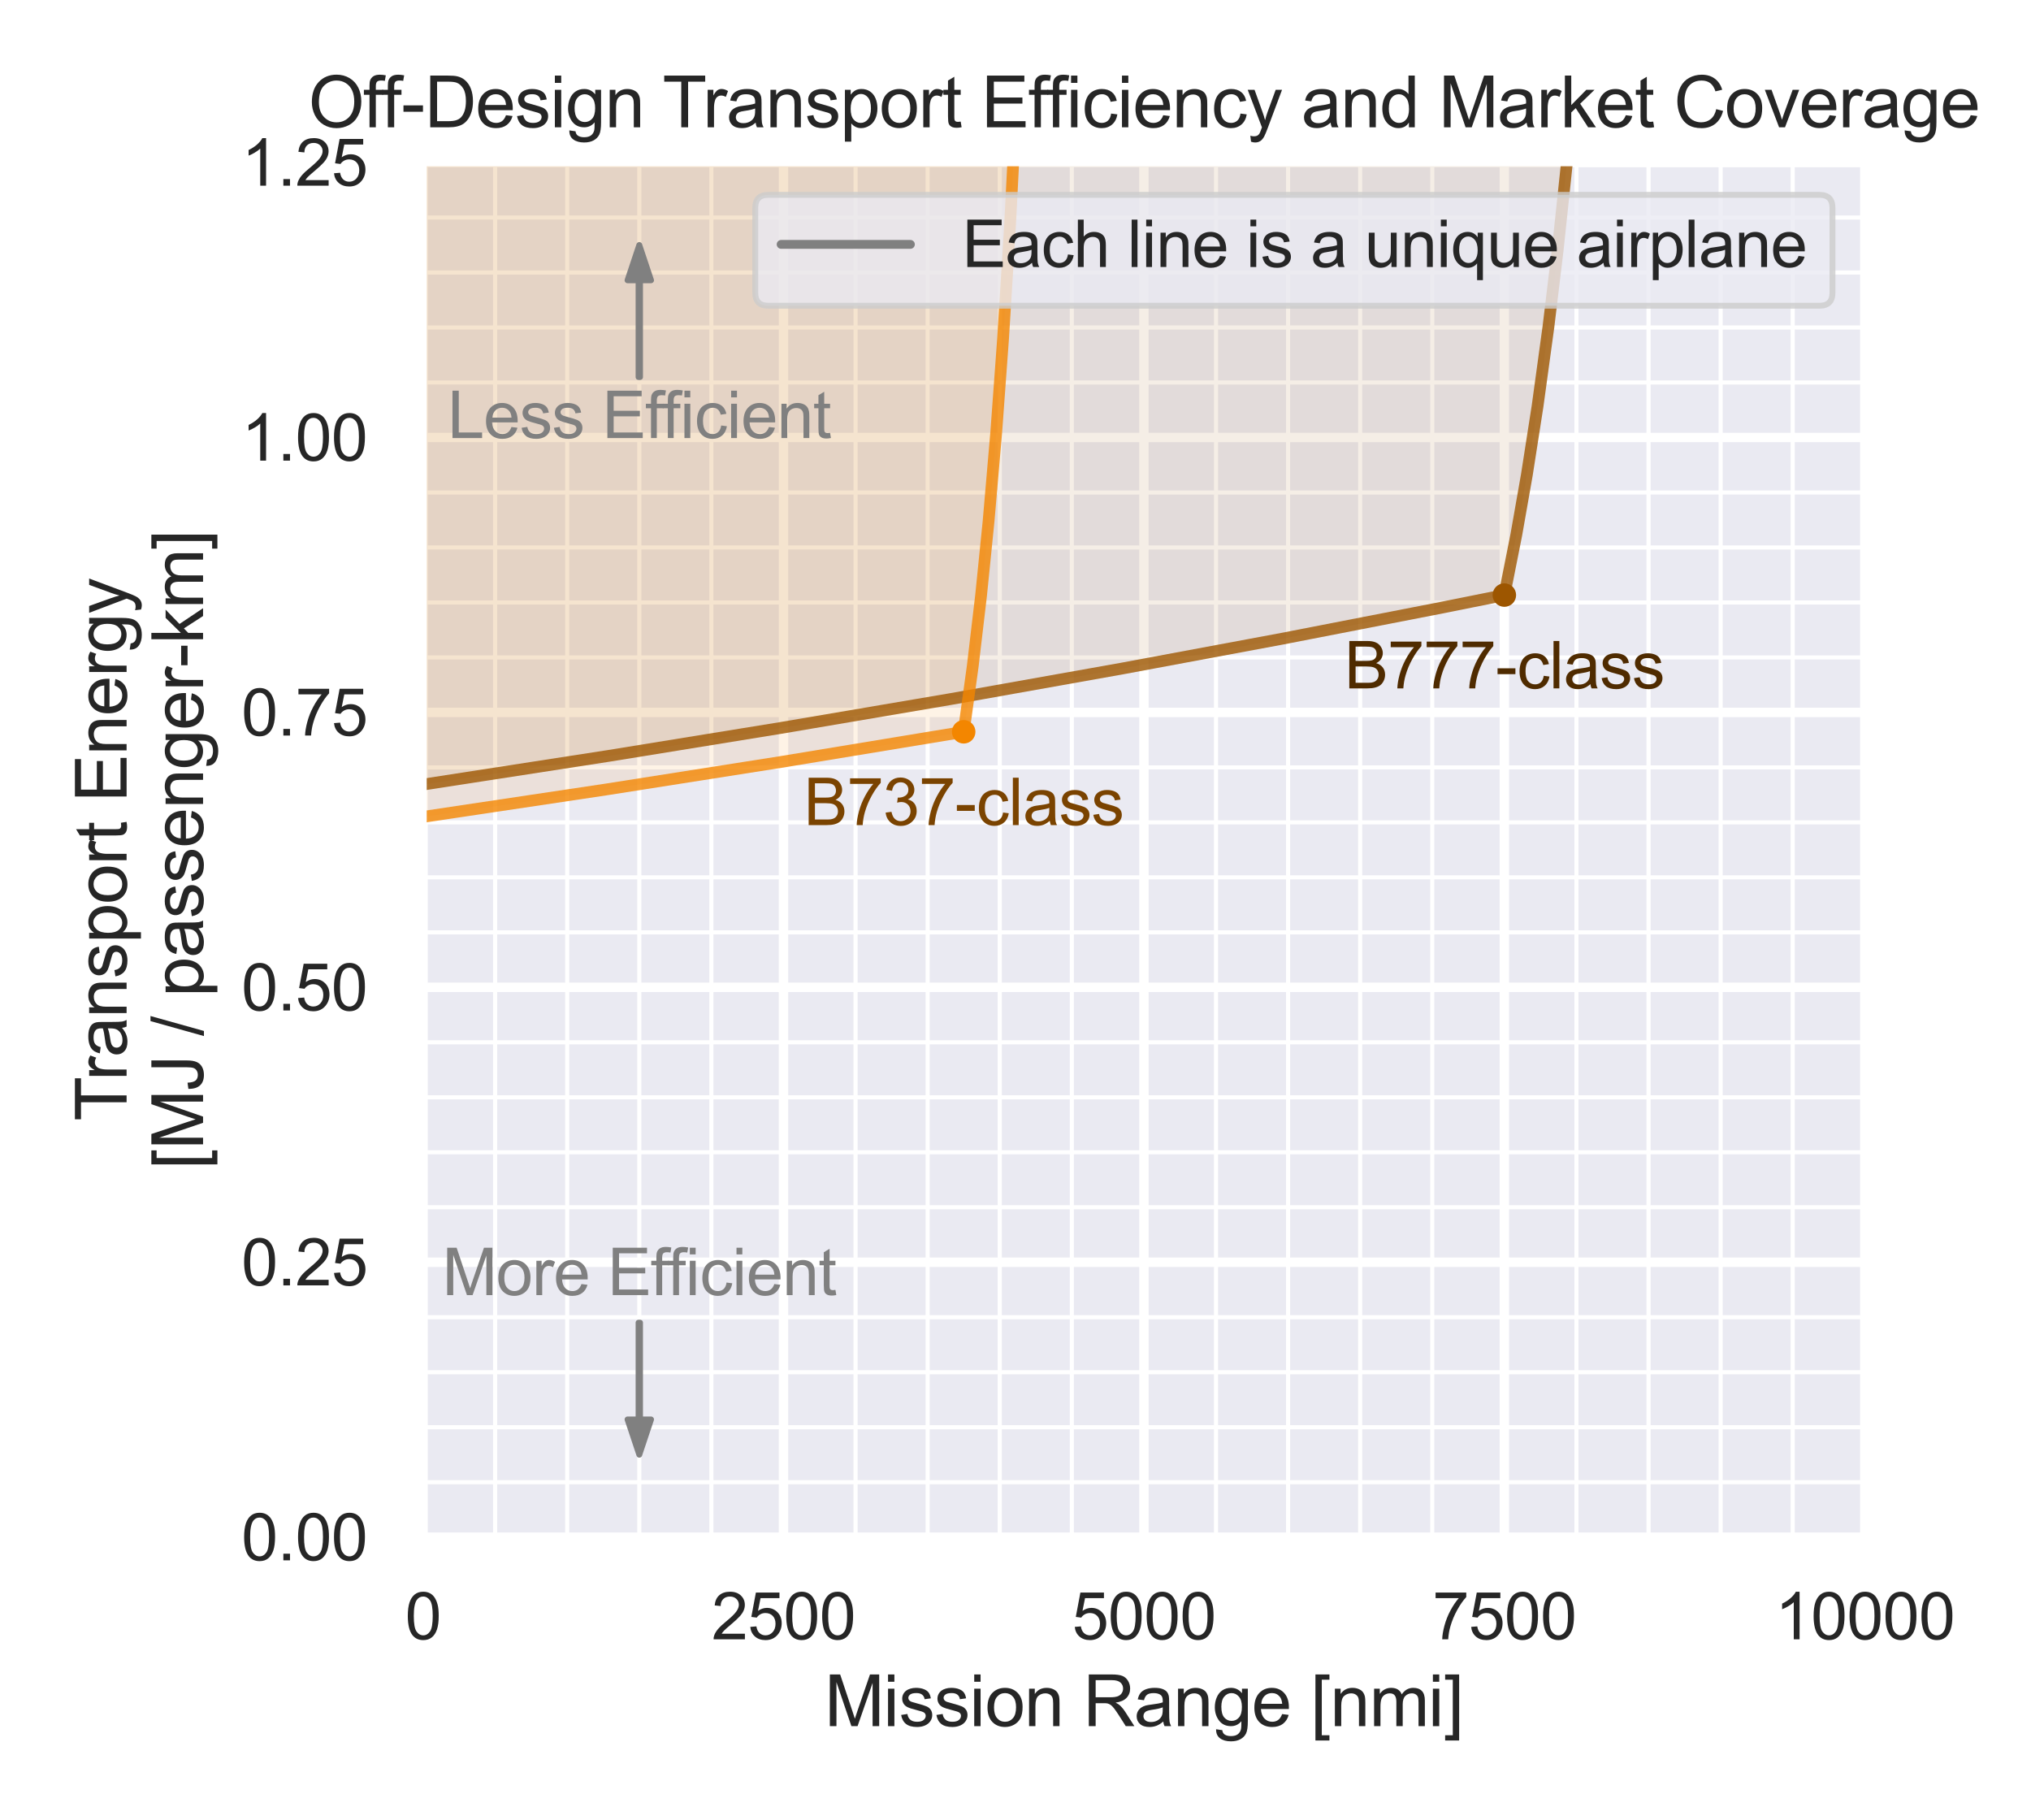 <?xml version="1.0" encoding="utf-8" standalone="no"?>
<!DOCTYPE svg PUBLIC "-//W3C//DTD SVG 1.1//EN"
  "http://www.w3.org/Graphics/SVG/1.1/DTD/svg11.dtd">
<svg xmlns:xlink="http://www.w3.org/1999/xlink" width="345.6pt" height="309.6pt" viewBox="0 0 345.6 309.6" xmlns="http://www.w3.org/2000/svg" version="1.1">
 <defs>
  <style type="text/css">*{stroke-linejoin: round; stroke-linecap: butt}</style>
 </defs>
 <g id="figure_1">
  <g id="patch_1">
   <path d="M 0 309.6 
L 345.6 309.6 
L 345.6 0 
L 0 0 
z
" style="fill: #ffffff"/>
  </g>
  <g id="axes_1">
   <g id="patch_2">
    <path d="M 71.984 261.54 
L 317.317 261.54 
L 317.317 27.656 
L 71.984 27.656 
z
" style="fill: #eaeaf2"/>
   </g>
   <g id="matplotlib.axis_1">
    <g id="xtick_1">
     <g id="line2d_1">
      <path d="M 71.984 261.54 
L 71.984 27.656 
" clip-path="url(#p62f74decf0)" style="fill: none; stroke: #ffffff; stroke-width: 1.6; stroke-linecap: round"/>
     </g>
     <g id="text_1">
      <!-- 0 -->
      <g style="fill: #262626" transform="translate(68.926 278.914) scale(0.11 -0.11)">
       <defs>
        <path id="ArialMT-30" d="M 266 2259 
Q 266 3072 433 3567 
Q 600 4063 929 4331 
Q 1259 4600 1759 4600 
Q 2128 4600 2406 4451 
Q 2684 4303 2865 4023 
Q 3047 3744 3150 3342 
Q 3253 2941 3253 2259 
Q 3253 1453 3087 958 
Q 2922 463 2592 192 
Q 2263 -78 1759 -78 
Q 1097 -78 719 397 
Q 266 969 266 2259 
z
M 844 2259 
Q 844 1131 1108 757 
Q 1372 384 1759 384 
Q 2147 384 2411 759 
Q 2675 1134 2675 2259 
Q 2675 3391 2411 3762 
Q 2147 4134 1753 4134 
Q 1366 4134 1134 3806 
Q 844 3388 844 2259 
z
" transform="scale(0.016)"/>
       </defs>
       <use xlink:href="#ArialMT-30"/>
      </g>
     </g>
    </g>
    <g id="xtick_2">
     <g id="line2d_2">
      <path d="M 133.318 261.54 
L 133.318 27.656 
" clip-path="url(#p62f74decf0)" style="fill: none; stroke: #ffffff; stroke-width: 1.6; stroke-linecap: round"/>
     </g>
     <g id="text_2">
      <!-- 2500 -->
      <g style="fill: #262626" transform="translate(121.084 278.914) scale(0.11 -0.11)">
       <defs>
        <path id="ArialMT-32" d="M 3222 541 
L 3222 0 
L 194 0 
Q 188 203 259 391 
Q 375 700 629 1000 
Q 884 1300 1366 1694 
Q 2113 2306 2375 2664 
Q 2638 3022 2638 3341 
Q 2638 3675 2398 3904 
Q 2159 4134 1775 4134 
Q 1369 4134 1125 3890 
Q 881 3647 878 3216 
L 300 3275 
Q 359 3922 746 4261 
Q 1134 4600 1788 4600 
Q 2447 4600 2831 4234 
Q 3216 3869 3216 3328 
Q 3216 3053 3103 2787 
Q 2991 2522 2730 2228 
Q 2469 1934 1863 1422 
Q 1356 997 1212 845 
Q 1069 694 975 541 
L 3222 541 
z
" transform="scale(0.016)"/>
        <path id="ArialMT-35" d="M 266 1200 
L 856 1250 
Q 922 819 1161 601 
Q 1400 384 1738 384 
Q 2144 384 2425 690 
Q 2706 997 2706 1503 
Q 2706 1984 2436 2262 
Q 2166 2541 1728 2541 
Q 1456 2541 1237 2417 
Q 1019 2294 894 2097 
L 366 2166 
L 809 4519 
L 3088 4519 
L 3088 3981 
L 1259 3981 
L 1013 2750 
Q 1425 3038 1878 3038 
Q 2478 3038 2890 2622 
Q 3303 2206 3303 1553 
Q 3303 931 2941 478 
Q 2500 -78 1738 -78 
Q 1113 -78 717 272 
Q 322 622 266 1200 
z
" transform="scale(0.016)"/>
       </defs>
       <use xlink:href="#ArialMT-32"/>
       <use xlink:href="#ArialMT-35" x="55.615"/>
       <use xlink:href="#ArialMT-30" x="111.23"/>
       <use xlink:href="#ArialMT-30" x="166.846"/>
      </g>
     </g>
    </g>
    <g id="xtick_3">
     <g id="line2d_3">
      <path d="M 194.651 261.54 
L 194.651 27.656 
" clip-path="url(#p62f74decf0)" style="fill: none; stroke: #ffffff; stroke-width: 1.6; stroke-linecap: round"/>
     </g>
     <g id="text_3">
      <!-- 5000 -->
      <g style="fill: #262626" transform="translate(182.417 278.914) scale(0.11 -0.11)">
       <use xlink:href="#ArialMT-35"/>
       <use xlink:href="#ArialMT-30" x="55.615"/>
       <use xlink:href="#ArialMT-30" x="111.23"/>
       <use xlink:href="#ArialMT-30" x="166.846"/>
      </g>
     </g>
    </g>
    <g id="xtick_4">
     <g id="line2d_4">
      <path d="M 255.984 261.54 
L 255.984 27.656 
" clip-path="url(#p62f74decf0)" style="fill: none; stroke: #ffffff; stroke-width: 1.6; stroke-linecap: round"/>
     </g>
     <g id="text_4">
      <!-- 7500 -->
      <g style="fill: #262626" transform="translate(243.75 278.914) scale(0.11 -0.11)">
       <defs>
        <path id="ArialMT-37" d="M 303 3981 
L 303 4522 
L 3269 4522 
L 3269 4084 
Q 2831 3619 2401 2847 
Q 1972 2075 1738 1259 
Q 1569 684 1522 0 
L 944 0 
Q 953 541 1156 1306 
Q 1359 2072 1739 2783 
Q 2119 3494 2547 3981 
L 303 3981 
z
" transform="scale(0.016)"/>
       </defs>
       <use xlink:href="#ArialMT-37"/>
       <use xlink:href="#ArialMT-35" x="55.615"/>
       <use xlink:href="#ArialMT-30" x="111.23"/>
       <use xlink:href="#ArialMT-30" x="166.846"/>
      </g>
     </g>
    </g>
    <g id="xtick_5">
     <g id="line2d_5">
      <path d="M 317.317 261.54 
L 317.317 27.656 
" clip-path="url(#p62f74decf0)" style="fill: none; stroke: #ffffff; stroke-width: 1.6; stroke-linecap: round"/>
     </g>
     <g id="text_5">
      <!-- 10000 -->
      <g style="fill: #262626" transform="translate(302.025 278.914) scale(0.11 -0.11)">
       <defs>
        <path id="ArialMT-31" d="M 2384 0 
L 1822 0 
L 1822 3584 
Q 1619 3391 1289 3197 
Q 959 3003 697 2906 
L 697 3450 
Q 1169 3672 1522 3987 
Q 1875 4303 2022 4600 
L 2384 4600 
L 2384 0 
z
" transform="scale(0.016)"/>
       </defs>
       <use xlink:href="#ArialMT-31"/>
       <use xlink:href="#ArialMT-30" x="55.615"/>
       <use xlink:href="#ArialMT-30" x="111.23"/>
       <use xlink:href="#ArialMT-30" x="166.846"/>
       <use xlink:href="#ArialMT-30" x="222.461"/>
      </g>
     </g>
    </g>
    <g id="xtick_6">
     <g id="line2d_6">
      <path d="M 84.251 261.54 
L 84.251 27.656 
" clip-path="url(#p62f74decf0)" style="fill: none; stroke: #ffffff; stroke-width: 0.7; stroke-linecap: round"/>
     </g>
    </g>
    <g id="xtick_7">
     <g id="line2d_7">
      <path d="M 96.518 261.54 
L 96.518 27.656 
" clip-path="url(#p62f74decf0)" style="fill: none; stroke: #ffffff; stroke-width: 0.7; stroke-linecap: round"/>
     </g>
    </g>
    <g id="xtick_8">
     <g id="line2d_8">
      <path d="M 108.784 261.54 
L 108.784 27.656 
" clip-path="url(#p62f74decf0)" style="fill: none; stroke: #ffffff; stroke-width: 0.7; stroke-linecap: round"/>
     </g>
    </g>
    <g id="xtick_9">
     <g id="line2d_9">
      <path d="M 121.051 261.54 
L 121.051 27.656 
" clip-path="url(#p62f74decf0)" style="fill: none; stroke: #ffffff; stroke-width: 0.7; stroke-linecap: round"/>
     </g>
    </g>
    <g id="xtick_10">
     <g id="line2d_10">
      <path d="M 145.584 261.54 
L 145.584 27.656 
" clip-path="url(#p62f74decf0)" style="fill: none; stroke: #ffffff; stroke-width: 0.7; stroke-linecap: round"/>
     </g>
    </g>
    <g id="xtick_11">
     <g id="line2d_11">
      <path d="M 157.851 261.54 
L 157.851 27.656 
" clip-path="url(#p62f74decf0)" style="fill: none; stroke: #ffffff; stroke-width: 0.7; stroke-linecap: round"/>
     </g>
    </g>
    <g id="xtick_12">
     <g id="line2d_12">
      <path d="M 170.118 261.54 
L 170.118 27.656 
" clip-path="url(#p62f74decf0)" style="fill: none; stroke: #ffffff; stroke-width: 0.7; stroke-linecap: round"/>
     </g>
    </g>
    <g id="xtick_13">
     <g id="line2d_13">
      <path d="M 182.384 261.54 
L 182.384 27.656 
" clip-path="url(#p62f74decf0)" style="fill: none; stroke: #ffffff; stroke-width: 0.7; stroke-linecap: round"/>
     </g>
    </g>
    <g id="xtick_14">
     <g id="line2d_14">
      <path d="M 206.918 261.54 
L 206.918 27.656 
" clip-path="url(#p62f74decf0)" style="fill: none; stroke: #ffffff; stroke-width: 0.7; stroke-linecap: round"/>
     </g>
    </g>
    <g id="xtick_15">
     <g id="line2d_15">
      <path d="M 219.184 261.54 
L 219.184 27.656 
" clip-path="url(#p62f74decf0)" style="fill: none; stroke: #ffffff; stroke-width: 0.7; stroke-linecap: round"/>
     </g>
    </g>
    <g id="xtick_16">
     <g id="line2d_16">
      <path d="M 231.451 261.54 
L 231.451 27.656 
" clip-path="url(#p62f74decf0)" style="fill: none; stroke: #ffffff; stroke-width: 0.7; stroke-linecap: round"/>
     </g>
    </g>
    <g id="xtick_17">
     <g id="line2d_17">
      <path d="M 243.718 261.54 
L 243.718 27.656 
" clip-path="url(#p62f74decf0)" style="fill: none; stroke: #ffffff; stroke-width: 0.7; stroke-linecap: round"/>
     </g>
    </g>
    <g id="xtick_18">
     <g id="line2d_18">
      <path d="M 268.251 261.54 
L 268.251 27.656 
" clip-path="url(#p62f74decf0)" style="fill: none; stroke: #ffffff; stroke-width: 0.7; stroke-linecap: round"/>
     </g>
    </g>
    <g id="xtick_19">
     <g id="line2d_19">
      <path d="M 280.518 261.54 
L 280.518 27.656 
" clip-path="url(#p62f74decf0)" style="fill: none; stroke: #ffffff; stroke-width: 0.7; stroke-linecap: round"/>
     </g>
    </g>
    <g id="xtick_20">
     <g id="line2d_20">
      <path d="M 292.784 261.54 
L 292.784 27.656 
" clip-path="url(#p62f74decf0)" style="fill: none; stroke: #ffffff; stroke-width: 0.7; stroke-linecap: round"/>
     </g>
    </g>
    <g id="xtick_21">
     <g id="line2d_21">
      <path d="M 305.051 261.54 
L 305.051 27.656 
" clip-path="url(#p62f74decf0)" style="fill: none; stroke: #ffffff; stroke-width: 0.7; stroke-linecap: round"/>
     </g>
    </g>
    <g id="text_6">
     <!-- Mission Range [nmi] -->
     <g style="fill: #262626" transform="translate(140.299 293.689) scale(0.12 -0.12)">
      <defs>
       <path id="ArialMT-4d" d="M 475 0 
L 475 4581 
L 1388 4581 
L 2472 1338 
Q 2622 884 2691 659 
Q 2769 909 2934 1394 
L 4031 4581 
L 4847 4581 
L 4847 0 
L 4263 0 
L 4263 3834 
L 2931 0 
L 2384 0 
L 1059 3900 
L 1059 0 
L 475 0 
z
" transform="scale(0.016)"/>
       <path id="ArialMT-69" d="M 425 3934 
L 425 4581 
L 988 4581 
L 988 3934 
L 425 3934 
z
M 425 0 
L 425 3319 
L 988 3319 
L 988 0 
L 425 0 
z
" transform="scale(0.016)"/>
       <path id="ArialMT-73" d="M 197 991 
L 753 1078 
Q 800 744 1014 566 
Q 1228 388 1613 388 
Q 2000 388 2187 545 
Q 2375 703 2375 916 
Q 2375 1106 2209 1216 
Q 2094 1291 1634 1406 
Q 1016 1563 777 1677 
Q 538 1791 414 1992 
Q 291 2194 291 2438 
Q 291 2659 392 2848 
Q 494 3038 669 3163 
Q 800 3259 1026 3326 
Q 1253 3394 1513 3394 
Q 1903 3394 2198 3281 
Q 2494 3169 2634 2976 
Q 2775 2784 2828 2463 
L 2278 2388 
Q 2241 2644 2061 2787 
Q 1881 2931 1553 2931 
Q 1166 2931 1000 2803 
Q 834 2675 834 2503 
Q 834 2394 903 2306 
Q 972 2216 1119 2156 
Q 1203 2125 1616 2013 
Q 2213 1853 2448 1751 
Q 2684 1650 2818 1456 
Q 2953 1263 2953 975 
Q 2953 694 2789 445 
Q 2625 197 2315 61 
Q 2006 -75 1616 -75 
Q 969 -75 630 194 
Q 291 463 197 991 
z
" transform="scale(0.016)"/>
       <path id="ArialMT-6f" d="M 213 1659 
Q 213 2581 725 3025 
Q 1153 3394 1769 3394 
Q 2453 3394 2887 2945 
Q 3322 2497 3322 1706 
Q 3322 1066 3130 698 
Q 2938 331 2570 128 
Q 2203 -75 1769 -75 
Q 1072 -75 642 372 
Q 213 819 213 1659 
z
M 791 1659 
Q 791 1022 1069 705 
Q 1347 388 1769 388 
Q 2188 388 2466 706 
Q 2744 1025 2744 1678 
Q 2744 2294 2464 2611 
Q 2184 2928 1769 2928 
Q 1347 2928 1069 2612 
Q 791 2297 791 1659 
z
" transform="scale(0.016)"/>
       <path id="ArialMT-6e" d="M 422 0 
L 422 3319 
L 928 3319 
L 928 2847 
Q 1294 3394 1984 3394 
Q 2284 3394 2536 3286 
Q 2788 3178 2913 3003 
Q 3038 2828 3088 2588 
Q 3119 2431 3119 2041 
L 3119 0 
L 2556 0 
L 2556 2019 
Q 2556 2363 2490 2533 
Q 2425 2703 2258 2804 
Q 2091 2906 1866 2906 
Q 1506 2906 1245 2678 
Q 984 2450 984 1813 
L 984 0 
L 422 0 
z
" transform="scale(0.016)"/>
       <path id="ArialMT-20" transform="scale(0.016)"/>
       <path id="ArialMT-52" d="M 503 0 
L 503 4581 
L 2534 4581 
Q 3147 4581 3465 4457 
Q 3784 4334 3975 4021 
Q 4166 3709 4166 3331 
Q 4166 2844 3850 2509 
Q 3534 2175 2875 2084 
Q 3116 1969 3241 1856 
Q 3506 1613 3744 1247 
L 4541 0 
L 3778 0 
L 3172 953 
Q 2906 1366 2734 1584 
Q 2563 1803 2427 1890 
Q 2291 1978 2150 2013 
Q 2047 2034 1813 2034 
L 1109 2034 
L 1109 0 
L 503 0 
z
M 1109 2559 
L 2413 2559 
Q 2828 2559 3062 2645 
Q 3297 2731 3419 2920 
Q 3541 3109 3541 3331 
Q 3541 3656 3305 3865 
Q 3069 4075 2559 4075 
L 1109 4075 
L 1109 2559 
z
" transform="scale(0.016)"/>
       <path id="ArialMT-61" d="M 2588 409 
Q 2275 144 1986 34 
Q 1697 -75 1366 -75 
Q 819 -75 525 192 
Q 231 459 231 875 
Q 231 1119 342 1320 
Q 453 1522 633 1644 
Q 813 1766 1038 1828 
Q 1203 1872 1538 1913 
Q 2219 1994 2541 2106 
Q 2544 2222 2544 2253 
Q 2544 2597 2384 2738 
Q 2169 2928 1744 2928 
Q 1347 2928 1158 2789 
Q 969 2650 878 2297 
L 328 2372 
Q 403 2725 575 2942 
Q 747 3159 1072 3276 
Q 1397 3394 1825 3394 
Q 2250 3394 2515 3294 
Q 2781 3194 2906 3042 
Q 3031 2891 3081 2659 
Q 3109 2516 3109 2141 
L 3109 1391 
Q 3109 606 3145 398 
Q 3181 191 3288 0 
L 2700 0 
Q 2613 175 2588 409 
z
M 2541 1666 
Q 2234 1541 1622 1453 
Q 1275 1403 1131 1340 
Q 988 1278 909 1158 
Q 831 1038 831 891 
Q 831 666 1001 516 
Q 1172 366 1500 366 
Q 1825 366 2078 508 
Q 2331 650 2450 897 
Q 2541 1088 2541 1459 
L 2541 1666 
z
" transform="scale(0.016)"/>
       <path id="ArialMT-67" d="M 319 -275 
L 866 -356 
Q 900 -609 1056 -725 
Q 1266 -881 1628 -881 
Q 2019 -881 2231 -725 
Q 2444 -569 2519 -288 
Q 2563 -116 2559 434 
Q 2191 0 1641 0 
Q 956 0 581 494 
Q 206 988 206 1678 
Q 206 2153 378 2554 
Q 550 2956 876 3175 
Q 1203 3394 1644 3394 
Q 2231 3394 2613 2919 
L 2613 3319 
L 3131 3319 
L 3131 450 
Q 3131 -325 2973 -648 
Q 2816 -972 2473 -1159 
Q 2131 -1347 1631 -1347 
Q 1038 -1347 672 -1080 
Q 306 -813 319 -275 
z
M 784 1719 
Q 784 1066 1043 766 
Q 1303 466 1694 466 
Q 2081 466 2343 764 
Q 2606 1063 2606 1700 
Q 2606 2309 2336 2618 
Q 2066 2928 1684 2928 
Q 1309 2928 1046 2623 
Q 784 2319 784 1719 
z
" transform="scale(0.016)"/>
       <path id="ArialMT-65" d="M 2694 1069 
L 3275 997 
Q 3138 488 2766 206 
Q 2394 -75 1816 -75 
Q 1088 -75 661 373 
Q 234 822 234 1631 
Q 234 2469 665 2931 
Q 1097 3394 1784 3394 
Q 2450 3394 2872 2941 
Q 3294 2488 3294 1666 
Q 3294 1616 3291 1516 
L 816 1516 
Q 847 969 1125 678 
Q 1403 388 1819 388 
Q 2128 388 2347 550 
Q 2566 713 2694 1069 
z
M 847 1978 
L 2700 1978 
Q 2663 2397 2488 2606 
Q 2219 2931 1791 2931 
Q 1403 2931 1139 2672 
Q 875 2413 847 1978 
z
" transform="scale(0.016)"/>
       <path id="ArialMT-5b" d="M 434 -1272 
L 434 4581 
L 1675 4581 
L 1675 4116 
L 997 4116 
L 997 -806 
L 1675 -806 
L 1675 -1272 
L 434 -1272 
z
" transform="scale(0.016)"/>
       <path id="ArialMT-6d" d="M 422 0 
L 422 3319 
L 925 3319 
L 925 2853 
Q 1081 3097 1340 3245 
Q 1600 3394 1931 3394 
Q 2300 3394 2536 3241 
Q 2772 3088 2869 2813 
Q 3263 3394 3894 3394 
Q 4388 3394 4653 3120 
Q 4919 2847 4919 2278 
L 4919 0 
L 4359 0 
L 4359 2091 
Q 4359 2428 4304 2576 
Q 4250 2725 4106 2815 
Q 3963 2906 3769 2906 
Q 3419 2906 3187 2673 
Q 2956 2441 2956 1928 
L 2956 0 
L 2394 0 
L 2394 2156 
Q 2394 2531 2256 2718 
Q 2119 2906 1806 2906 
Q 1569 2906 1367 2781 
Q 1166 2656 1075 2415 
Q 984 2175 984 1722 
L 984 0 
L 422 0 
z
" transform="scale(0.016)"/>
       <path id="ArialMT-5d" d="M 1363 -1272 
L 122 -1272 
L 122 -806 
L 800 -806 
L 800 4116 
L 122 4116 
L 122 4581 
L 1363 4581 
L 1363 -1272 
z
" transform="scale(0.016)"/>
      </defs>
      <use xlink:href="#ArialMT-4d"/>
      <use xlink:href="#ArialMT-69" x="83.301"/>
      <use xlink:href="#ArialMT-73" x="105.518"/>
      <use xlink:href="#ArialMT-73" x="155.518"/>
      <use xlink:href="#ArialMT-69" x="205.518"/>
      <use xlink:href="#ArialMT-6f" x="227.734"/>
      <use xlink:href="#ArialMT-6e" x="283.35"/>
      <use xlink:href="#ArialMT-20" x="338.965"/>
      <use xlink:href="#ArialMT-52" x="366.748"/>
      <use xlink:href="#ArialMT-61" x="438.965"/>
      <use xlink:href="#ArialMT-6e" x="494.58"/>
      <use xlink:href="#ArialMT-67" x="550.195"/>
      <use xlink:href="#ArialMT-65" x="605.811"/>
      <use xlink:href="#ArialMT-20" x="661.426"/>
      <use xlink:href="#ArialMT-5b" x="689.209"/>
      <use xlink:href="#ArialMT-6e" x="716.992"/>
      <use xlink:href="#ArialMT-6d" x="772.607"/>
      <use xlink:href="#ArialMT-69" x="855.908"/>
      <use xlink:href="#ArialMT-5d" x="878.125"/>
     </g>
    </g>
   </g>
   <g id="matplotlib.axis_2">
    <g id="ytick_1">
     <g id="line2d_22">
      <path d="M 71.984 261.54 
L 317.317 261.54 
" clip-path="url(#p62f74decf0)" style="fill: none; stroke: #ffffff; stroke-width: 1.6; stroke-linecap: round"/>
     </g>
     <g id="text_7">
      <!-- 0.00 -->
      <g style="fill: #262626" transform="translate(41.077 265.477) scale(0.11 -0.11)">
       <defs>
        <path id="ArialMT-2e" d="M 581 0 
L 581 641 
L 1222 641 
L 1222 0 
L 581 0 
z
" transform="scale(0.016)"/>
       </defs>
       <use xlink:href="#ArialMT-30"/>
       <use xlink:href="#ArialMT-2e" x="55.615"/>
       <use xlink:href="#ArialMT-30" x="83.398"/>
       <use xlink:href="#ArialMT-30" x="139.014"/>
      </g>
     </g>
    </g>
    <g id="ytick_2">
     <g id="line2d_23">
      <path d="M 71.984 214.763 
L 317.317 214.763 
" clip-path="url(#p62f74decf0)" style="fill: none; stroke: #ffffff; stroke-width: 1.6; stroke-linecap: round"/>
     </g>
     <g id="text_8">
      <!-- 0.25 -->
      <g style="fill: #262626" transform="translate(41.077 218.7) scale(0.11 -0.11)">
       <use xlink:href="#ArialMT-30"/>
       <use xlink:href="#ArialMT-2e" x="55.615"/>
       <use xlink:href="#ArialMT-32" x="83.398"/>
       <use xlink:href="#ArialMT-35" x="139.014"/>
      </g>
     </g>
    </g>
    <g id="ytick_3">
     <g id="line2d_24">
      <path d="M 71.984 167.987 
L 317.317 167.987 
" clip-path="url(#p62f74decf0)" style="fill: none; stroke: #ffffff; stroke-width: 1.6; stroke-linecap: round"/>
     </g>
     <g id="text_9">
      <!-- 0.50 -->
      <g style="fill: #262626" transform="translate(41.077 171.923) scale(0.11 -0.11)">
       <use xlink:href="#ArialMT-30"/>
       <use xlink:href="#ArialMT-2e" x="55.615"/>
       <use xlink:href="#ArialMT-35" x="83.398"/>
       <use xlink:href="#ArialMT-30" x="139.014"/>
      </g>
     </g>
    </g>
    <g id="ytick_4">
     <g id="line2d_25">
      <path d="M 71.984 121.21 
L 317.317 121.21 
" clip-path="url(#p62f74decf0)" style="fill: none; stroke: #ffffff; stroke-width: 1.6; stroke-linecap: round"/>
     </g>
     <g id="text_10">
      <!-- 0.75 -->
      <g style="fill: #262626" transform="translate(41.077 125.147) scale(0.11 -0.11)">
       <use xlink:href="#ArialMT-30"/>
       <use xlink:href="#ArialMT-2e" x="55.615"/>
       <use xlink:href="#ArialMT-37" x="83.398"/>
       <use xlink:href="#ArialMT-35" x="139.014"/>
      </g>
     </g>
    </g>
    <g id="ytick_5">
     <g id="line2d_26">
      <path d="M 71.984 74.433 
L 317.317 74.433 
" clip-path="url(#p62f74decf0)" style="fill: none; stroke: #ffffff; stroke-width: 1.6; stroke-linecap: round"/>
     </g>
     <g id="text_11">
      <!-- 1.00 -->
      <g style="fill: #262626" transform="translate(41.077 78.37) scale(0.11 -0.11)">
       <use xlink:href="#ArialMT-31"/>
       <use xlink:href="#ArialMT-2e" x="55.615"/>
       <use xlink:href="#ArialMT-30" x="83.398"/>
       <use xlink:href="#ArialMT-30" x="139.014"/>
      </g>
     </g>
    </g>
    <g id="ytick_6">
     <g id="line2d_27">
      <path d="M 71.984 27.656 
L 317.317 27.656 
" clip-path="url(#p62f74decf0)" style="fill: none; stroke: #ffffff; stroke-width: 1.6; stroke-linecap: round"/>
     </g>
     <g id="text_12">
      <!-- 1.25 -->
      <g style="fill: #262626" transform="translate(41.077 31.593) scale(0.11 -0.11)">
       <use xlink:href="#ArialMT-31"/>
       <use xlink:href="#ArialMT-2e" x="55.615"/>
       <use xlink:href="#ArialMT-32" x="83.398"/>
       <use xlink:href="#ArialMT-35" x="139.014"/>
      </g>
     </g>
    </g>
    <g id="ytick_7">
     <g id="line2d_28">
      <path d="M 71.984 252.185 
L 317.317 252.185 
" clip-path="url(#p62f74decf0)" style="fill: none; stroke: #ffffff; stroke-width: 0.7; stroke-linecap: round"/>
     </g>
    </g>
    <g id="ytick_8">
     <g id="line2d_29">
      <path d="M 71.984 242.829 
L 317.317 242.829 
" clip-path="url(#p62f74decf0)" style="fill: none; stroke: #ffffff; stroke-width: 0.7; stroke-linecap: round"/>
     </g>
    </g>
    <g id="ytick_9">
     <g id="line2d_30">
      <path d="M 71.984 233.474 
L 317.317 233.474 
" clip-path="url(#p62f74decf0)" style="fill: none; stroke: #ffffff; stroke-width: 0.7; stroke-linecap: round"/>
     </g>
    </g>
    <g id="ytick_10">
     <g id="line2d_31">
      <path d="M 71.984 224.119 
L 317.317 224.119 
" clip-path="url(#p62f74decf0)" style="fill: none; stroke: #ffffff; stroke-width: 0.7; stroke-linecap: round"/>
     </g>
    </g>
    <g id="ytick_11">
     <g id="line2d_32">
      <path d="M 71.984 205.408 
L 317.317 205.408 
" clip-path="url(#p62f74decf0)" style="fill: none; stroke: #ffffff; stroke-width: 0.7; stroke-linecap: round"/>
     </g>
    </g>
    <g id="ytick_12">
     <g id="line2d_33">
      <path d="M 71.984 196.053 
L 317.317 196.053 
" clip-path="url(#p62f74decf0)" style="fill: none; stroke: #ffffff; stroke-width: 0.7; stroke-linecap: round"/>
     </g>
    </g>
    <g id="ytick_13">
     <g id="line2d_34">
      <path d="M 71.984 186.697 
L 317.317 186.697 
" clip-path="url(#p62f74decf0)" style="fill: none; stroke: #ffffff; stroke-width: 0.7; stroke-linecap: round"/>
     </g>
    </g>
    <g id="ytick_14">
     <g id="line2d_35">
      <path d="M 71.984 177.342 
L 317.317 177.342 
" clip-path="url(#p62f74decf0)" style="fill: none; stroke: #ffffff; stroke-width: 0.7; stroke-linecap: round"/>
     </g>
    </g>
    <g id="ytick_15">
     <g id="line2d_36">
      <path d="M 71.984 158.631 
L 317.317 158.631 
" clip-path="url(#p62f74decf0)" style="fill: none; stroke: #ffffff; stroke-width: 0.7; stroke-linecap: round"/>
     </g>
    </g>
    <g id="ytick_16">
     <g id="line2d_37">
      <path d="M 71.984 149.276 
L 317.317 149.276 
" clip-path="url(#p62f74decf0)" style="fill: none; stroke: #ffffff; stroke-width: 0.7; stroke-linecap: round"/>
     </g>
    </g>
    <g id="ytick_17">
     <g id="line2d_38">
      <path d="M 71.984 139.92 
L 317.317 139.92 
" clip-path="url(#p62f74decf0)" style="fill: none; stroke: #ffffff; stroke-width: 0.7; stroke-linecap: round"/>
     </g>
    </g>
    <g id="ytick_18">
     <g id="line2d_39">
      <path d="M 71.984 130.565 
L 317.317 130.565 
" clip-path="url(#p62f74decf0)" style="fill: none; stroke: #ffffff; stroke-width: 0.7; stroke-linecap: round"/>
     </g>
    </g>
    <g id="ytick_19">
     <g id="line2d_40">
      <path d="M 71.984 111.854 
L 317.317 111.854 
" clip-path="url(#p62f74decf0)" style="fill: none; stroke: #ffffff; stroke-width: 0.7; stroke-linecap: round"/>
     </g>
    </g>
    <g id="ytick_20">
     <g id="line2d_41">
      <path d="M 71.984 102.499 
L 317.317 102.499 
" clip-path="url(#p62f74decf0)" style="fill: none; stroke: #ffffff; stroke-width: 0.7; stroke-linecap: round"/>
     </g>
    </g>
    <g id="ytick_21">
     <g id="line2d_42">
      <path d="M 71.984 93.144 
L 317.317 93.144 
" clip-path="url(#p62f74decf0)" style="fill: none; stroke: #ffffff; stroke-width: 0.7; stroke-linecap: round"/>
     </g>
    </g>
    <g id="ytick_22">
     <g id="line2d_43">
      <path d="M 71.984 83.788 
L 317.317 83.788 
" clip-path="url(#p62f74decf0)" style="fill: none; stroke: #ffffff; stroke-width: 0.7; stroke-linecap: round"/>
     </g>
    </g>
    <g id="ytick_23">
     <g id="line2d_44">
      <path d="M 71.984 65.078 
L 317.317 65.078 
" clip-path="url(#p62f74decf0)" style="fill: none; stroke: #ffffff; stroke-width: 0.7; stroke-linecap: round"/>
     </g>
    </g>
    <g id="ytick_24">
     <g id="line2d_45">
      <path d="M 71.984 55.722 
L 317.317 55.722 
" clip-path="url(#p62f74decf0)" style="fill: none; stroke: #ffffff; stroke-width: 0.7; stroke-linecap: round"/>
     </g>
    </g>
    <g id="ytick_25">
     <g id="line2d_46">
      <path d="M 71.984 46.367 
L 317.317 46.367 
" clip-path="url(#p62f74decf0)" style="fill: none; stroke: #ffffff; stroke-width: 0.7; stroke-linecap: round"/>
     </g>
    </g>
    <g id="ytick_26">
     <g id="line2d_47">
      <path d="M 71.984 37.012 
L 317.317 37.012 
" clip-path="url(#p62f74decf0)" style="fill: none; stroke: #ffffff; stroke-width: 0.7; stroke-linecap: round"/>
     </g>
    </g>
    <g id="text_13">
     <!-- Transport Energy -->
     <g style="fill: #262626" transform="translate(21.543 190.723) rotate(-90) scale(0.12 -0.12)">
      <defs>
       <path id="ArialMT-54" d="M 1659 0 
L 1659 4041 
L 150 4041 
L 150 4581 
L 3781 4581 
L 3781 4041 
L 2266 4041 
L 2266 0 
L 1659 0 
z
" transform="scale(0.016)"/>
       <path id="ArialMT-72" d="M 416 0 
L 416 3319 
L 922 3319 
L 922 2816 
Q 1116 3169 1280 3281 
Q 1444 3394 1641 3394 
Q 1925 3394 2219 3213 
L 2025 2691 
Q 1819 2813 1613 2813 
Q 1428 2813 1281 2702 
Q 1134 2591 1072 2394 
Q 978 2094 978 1738 
L 978 0 
L 416 0 
z
" transform="scale(0.016)"/>
       <path id="ArialMT-70" d="M 422 -1272 
L 422 3319 
L 934 3319 
L 934 2888 
Q 1116 3141 1344 3267 
Q 1572 3394 1897 3394 
Q 2322 3394 2647 3175 
Q 2972 2956 3137 2557 
Q 3303 2159 3303 1684 
Q 3303 1175 3120 767 
Q 2938 359 2589 142 
Q 2241 -75 1856 -75 
Q 1575 -75 1351 44 
Q 1128 163 984 344 
L 984 -1272 
L 422 -1272 
z
M 931 1641 
Q 931 1000 1190 694 
Q 1450 388 1819 388 
Q 2194 388 2461 705 
Q 2728 1022 2728 1688 
Q 2728 2322 2467 2637 
Q 2206 2953 1844 2953 
Q 1484 2953 1207 2617 
Q 931 2281 931 1641 
z
" transform="scale(0.016)"/>
       <path id="ArialMT-74" d="M 1650 503 
L 1731 6 
Q 1494 -44 1306 -44 
Q 1000 -44 831 53 
Q 663 150 594 308 
Q 525 466 525 972 
L 525 2881 
L 113 2881 
L 113 3319 
L 525 3319 
L 525 4141 
L 1084 4478 
L 1084 3319 
L 1650 3319 
L 1650 2881 
L 1084 2881 
L 1084 941 
Q 1084 700 1114 631 
Q 1144 563 1211 522 
Q 1278 481 1403 481 
Q 1497 481 1650 503 
z
" transform="scale(0.016)"/>
       <path id="ArialMT-45" d="M 506 0 
L 506 4581 
L 3819 4581 
L 3819 4041 
L 1113 4041 
L 1113 2638 
L 3647 2638 
L 3647 2100 
L 1113 2100 
L 1113 541 
L 3925 541 
L 3925 0 
L 506 0 
z
" transform="scale(0.016)"/>
       <path id="ArialMT-79" d="M 397 -1278 
L 334 -750 
Q 519 -800 656 -800 
Q 844 -800 956 -737 
Q 1069 -675 1141 -563 
Q 1194 -478 1313 -144 
Q 1328 -97 1363 -6 
L 103 3319 
L 709 3319 
L 1400 1397 
Q 1534 1031 1641 628 
Q 1738 1016 1872 1384 
L 2581 3319 
L 3144 3319 
L 1881 -56 
Q 1678 -603 1566 -809 
Q 1416 -1088 1222 -1217 
Q 1028 -1347 759 -1347 
Q 597 -1347 397 -1278 
z
" transform="scale(0.016)"/>
      </defs>
      <use xlink:href="#ArialMT-54"/>
      <use xlink:href="#ArialMT-72" x="57.334"/>
      <use xlink:href="#ArialMT-61" x="90.635"/>
      <use xlink:href="#ArialMT-6e" x="146.25"/>
      <use xlink:href="#ArialMT-73" x="201.865"/>
      <use xlink:href="#ArialMT-70" x="251.865"/>
      <use xlink:href="#ArialMT-6f" x="307.48"/>
      <use xlink:href="#ArialMT-72" x="363.096"/>
      <use xlink:href="#ArialMT-74" x="396.396"/>
      <use xlink:href="#ArialMT-20" x="424.18"/>
      <use xlink:href="#ArialMT-45" x="451.963"/>
      <use xlink:href="#ArialMT-6e" x="518.662"/>
      <use xlink:href="#ArialMT-65" x="574.277"/>
      <use xlink:href="#ArialMT-72" x="629.893"/>
      <use xlink:href="#ArialMT-67" x="663.193"/>
      <use xlink:href="#ArialMT-79" x="718.809"/>
     </g>
     <!-- [MJ / passenger-km] -->
     <g style="fill: #262626" transform="translate(34.552 198.943) rotate(-90) scale(0.12 -0.12)">
      <defs>
       <path id="ArialMT-4a" d="M 184 1300 
L 731 1375 
Q 753 850 928 656 
Q 1103 463 1413 463 
Q 1641 463 1806 567 
Q 1972 672 2034 851 
Q 2097 1031 2097 1425 
L 2097 4581 
L 2703 4581 
L 2703 1459 
Q 2703 884 2564 568 
Q 2425 253 2123 87 
Q 1822 -78 1416 -78 
Q 813 -78 492 269 
Q 172 616 184 1300 
z
" transform="scale(0.016)"/>
       <path id="ArialMT-2f" d="M 0 -78 
L 1328 4659 
L 1778 4659 
L 453 -78 
L 0 -78 
z
" transform="scale(0.016)"/>
       <path id="ArialMT-2d" d="M 203 1375 
L 203 1941 
L 1931 1941 
L 1931 1375 
L 203 1375 
z
" transform="scale(0.016)"/>
       <path id="ArialMT-6b" d="M 425 0 
L 425 4581 
L 988 4581 
L 988 1969 
L 2319 3319 
L 3047 3319 
L 1778 2088 
L 3175 0 
L 2481 0 
L 1384 1697 
L 988 1316 
L 988 0 
L 425 0 
z
" transform="scale(0.016)"/>
      </defs>
      <use xlink:href="#ArialMT-5b"/>
      <use xlink:href="#ArialMT-4d" x="27.783"/>
      <use xlink:href="#ArialMT-4a" x="111.084"/>
      <use xlink:href="#ArialMT-20" x="161.084"/>
      <use xlink:href="#ArialMT-2f" x="188.867"/>
      <use xlink:href="#ArialMT-20" x="216.65"/>
      <use xlink:href="#ArialMT-70" x="244.434"/>
      <use xlink:href="#ArialMT-61" x="300.049"/>
      <use xlink:href="#ArialMT-73" x="355.664"/>
      <use xlink:href="#ArialMT-73" x="405.664"/>
      <use xlink:href="#ArialMT-65" x="455.664"/>
      <use xlink:href="#ArialMT-6e" x="511.279"/>
      <use xlink:href="#ArialMT-67" x="566.895"/>
      <use xlink:href="#ArialMT-65" x="622.51"/>
      <use xlink:href="#ArialMT-72" x="678.125"/>
      <use xlink:href="#ArialMT-2d" x="711.426"/>
      <use xlink:href="#ArialMT-6b" x="744.727"/>
      <use xlink:href="#ArialMT-6d" x="794.727"/>
      <use xlink:href="#ArialMT-5d" x="878.027"/>
     </g>
    </g>
   </g>
   <g id="PolyCollection_1">
    <path d="M 72.215 -187107000000000067725991878852608 
L 72.215 133.457 
L 74.531 133.107 
L 76.835 132.757 
L 79.127 132.408 
L 81.406 132.06 
L 83.673 131.712 
L 85.929 131.365 
L 88.172 131.019 
L 90.403 130.673 
L 92.623 130.327 
L 94.831 129.983 
L 97.028 129.638 
L 99.213 129.295 
L 101.388 128.952 
L 103.551 128.61 
L 105.703 128.268 
L 107.844 127.927 
L 109.975 127.586 
L 112.095 127.246 
L 114.204 126.906 
L 116.303 126.567 
L 118.392 126.229 
L 120.47 125.891 
L 122.539 125.554 
L 124.597 125.217 
L 126.645 124.88 
L 128.684 124.545 
L 130.712 124.209 
L 132.731 123.875 
L 134.741 123.54 
L 136.741 123.207 
L 138.732 122.873 
L 140.713 122.541 
L 142.685 122.209 
L 144.648 121.877 
L 146.602 121.546 
L 148.548 121.215 
L 150.484 120.885 
L 152.411 120.555 
L 154.33 120.226 
L 156.24 119.897 
L 158.141 119.569 
L 160.034 119.241 
L 161.919 118.914 
L 163.795 118.587 
L 165.663 118.26 
L 167.523 117.934 
L 169.375 117.609 
L 171.218 117.284 
L 173.054 116.959 
L 174.882 116.635 
L 176.702 116.311 
L 178.514 115.988 
L 180.319 115.665 
L 182.115 115.343 
L 183.905 115.021 
L 185.686 114.699 
L 187.461 114.378 
L 189.228 114.058 
L 190.987 113.737 
L 192.74 113.418 
L 194.485 113.098 
L 196.223 112.779 
L 197.954 112.461 
L 199.677 112.143 
L 201.394 111.825 
L 203.104 111.507 
L 204.807 111.191 
L 206.504 110.874 
L 208.193 110.558 
L 209.876 110.242 
L 211.552 109.927 
L 213.222 109.612 
L 214.885 109.297 
L 216.542 108.983 
L 218.192 108.669 
L 219.835 108.356 
L 221.473 108.043 
L 223.104 107.73 
L 224.729 107.418 
L 226.347 107.106 
L 227.96 106.794 
L 229.566 106.483 
L 231.167 106.173 
L 232.761 105.862 
L 234.349 105.552 
L 235.932 105.242 
L 237.508 104.933 
L 239.079 104.624 
L 240.644 104.315 
L 242.203 104.007 
L 243.757 103.699 
L 245.305 103.392 
L 246.847 103.084 
L 248.383 102.778 
L 249.915 102.471 
L 251.44 102.165 
L 252.96 101.859 
L 254.475 101.553 
L 255.984 101.248 
L 255.984 101.248 
L 256.273 99.868 
L 256.563 98.459 
L 256.853 97.021 
L 257.145 95.553 
L 257.437 94.054 
L 257.731 92.522 
L 258.025 90.957 
L 258.32 89.358 
L 258.616 87.723 
L 258.914 86.052 
L 259.212 84.343 
L 259.511 82.594 
L 259.811 80.805 
L 260.112 78.974 
L 260.414 77.099 
L 260.717 75.179 
L 261.021 73.213 
L 261.326 71.198 
L 261.632 69.132 
L 261.939 67.015 
L 262.248 64.843 
L 262.557 62.615 
L 262.867 60.328 
L 263.178 57.981 
L 263.49 55.57 
L 263.803 53.093 
L 264.117 50.548 
L 264.433 47.931 
L 264.749 45.239 
L 265.067 42.47 
L 265.385 39.619 
L 265.705 36.683 
L 266.025 33.658 
L 266.347 30.541 
L 266.67 27.326 
L 266.994 24.009 
L 267.319 20.586 
L 267.645 17.05 
L 267.972 13.397 
L 268.3 9.62 
L 268.63 5.714 
L 268.96 1.67 
L 269.292 -2.518 
L 269.625 -6.857 
L 269.959 -11.357 
L 270.294 -16.027 
L 270.63 -20.876 
L 270.968 -25.914 
L 271.306 -31.154 
L 271.646 -36.607 
L 271.987 -42.286 
L 272.329 -48.207 
L 272.673 -54.385 
L 273.017 -60.837 
L 273.363 -67.581 
L 273.71 -74.638 
L 274.058 -82.03 
L 274.408 -89.782 
L 274.758 -97.921 
L 275.11 -106.476 
L 275.463 -115.48 
L 275.818 -124.969 
L 276.173 -134.984 
L 276.53 -145.57 
L 276.888 -156.776 
L 277.248 -168.66 
L 277.609 -181.284 
L 277.971 -194.719 
L 278.334 -209.048 
L 278.699 -224.361 
L 279.065 -240.764 
L 279.432 -258.377 
L 279.801 -277.341 
L 280.171 -297.815 
L 280.542 -319.988 
L 280.915 -344.081 
L 281.289 -370.355 
L 281.664 -399.119 
L 282.041 -430.745 
L 282.419 -465.682 
L 282.799 -504.481 
L 283.18 -547.817 
L 283.562 -596.537 
L 283.946 -651.71 
L 284.331 -714.709 
L 284.718 -787.327 
L 285.106 -871.949 
L 285.496 -971.819 
L 285.887 -1091.467 
L 286.279 -1237.413 
L 286.673 -1419.4 
L 287.069 -1652.656 
L 287.465 -1962.401 
L 287.864 -2393.635 
L 288.264 -3035.274 
L 288.665 -4090.992 
L 289.068 -6152.588 
L 289.473 -11965.61 
L 289.879 -135095.955 
L 289.879 -187107000000000067725991878852608 
L 289.879 -187107000000000067725991878852608 
L 289.473 -187107000000000067725991878852608 
L 289.068 -187107000000000067725991878852608 
L 288.665 -187107000000000067725991878852608 
L 288.264 -187107000000000067725991878852608 
L 287.864 -187107000000000067725991878852608 
L 287.465 -187107000000000067725991878852608 
L 287.069 -187107000000000067725991878852608 
L 286.673 -187107000000000067725991878852608 
L 286.279 -187107000000000067725991878852608 
L 285.887 -187107000000000067725991878852608 
L 285.496 -187107000000000067725991878852608 
L 285.106 -187107000000000067725991878852608 
L 284.718 -187107000000000067725991878852608 
L 284.331 -187107000000000067725991878852608 
L 283.946 -187107000000000067725991878852608 
L 283.562 -187107000000000067725991878852608 
L 283.18 -187107000000000067725991878852608 
L 282.799 -187107000000000067725991878852608 
L 282.419 -187107000000000067725991878852608 
L 282.041 -187107000000000067725991878852608 
L 281.664 -187107000000000067725991878852608 
L 281.289 -187107000000000067725991878852608 
L 280.915 -187107000000000067725991878852608 
L 280.542 -187107000000000067725991878852608 
L 280.171 -187107000000000067725991878852608 
L 279.801 -187107000000000067725991878852608 
L 279.432 -187107000000000067725991878852608 
L 279.065 -187107000000000067725991878852608 
L 278.699 -187107000000000067725991878852608 
L 278.334 -187107000000000067725991878852608 
L 277.971 -187107000000000067725991878852608 
L 277.609 -187107000000000067725991878852608 
L 277.248 -187107000000000067725991878852608 
L 276.888 -187107000000000067725991878852608 
L 276.53 -187107000000000067725991878852608 
L 276.173 -187107000000000067725991878852608 
L 275.818 -187107000000000067725991878852608 
L 275.463 -187107000000000067725991878852608 
L 275.11 -187107000000000067725991878852608 
L 274.758 -187107000000000067725991878852608 
L 274.408 -187107000000000067725991878852608 
L 274.058 -187107000000000067725991878852608 
L 273.71 -187107000000000067725991878852608 
L 273.363 -187107000000000067725991878852608 
L 273.017 -187107000000000067725991878852608 
L 272.673 -187107000000000067725991878852608 
L 272.329 -187107000000000067725991878852608 
L 271.987 -187107000000000067725991878852608 
L 271.646 -187107000000000067725991878852608 
L 271.306 -187107000000000067725991878852608 
L 270.968 -187107000000000067725991878852608 
L 270.63 -187107000000000067725991878852608 
L 270.294 -187107000000000067725991878852608 
L 269.959 -187107000000000067725991878852608 
L 269.625 -187107000000000067725991878852608 
L 269.292 -187107000000000067725991878852608 
L 268.96 -187107000000000067725991878852608 
L 268.63 -187107000000000067725991878852608 
L 268.3 -187107000000000067725991878852608 
L 267.972 -187107000000000067725991878852608 
L 267.645 -187107000000000067725991878852608 
L 267.319 -187107000000000067725991878852608 
L 266.994 -187107000000000067725991878852608 
L 266.67 -187107000000000067725991878852608 
L 266.347 -187107000000000067725991878852608 
L 266.025 -187107000000000067725991878852608 
L 265.705 -187107000000000067725991878852608 
L 265.385 -187107000000000067725991878852608 
L 265.067 -187107000000000067725991878852608 
L 264.749 -187107000000000067725991878852608 
L 264.433 -187107000000000067725991878852608 
L 264.117 -187107000000000067725991878852608 
L 263.803 -187107000000000067725991878852608 
L 263.49 -187107000000000067725991878852608 
L 263.178 -187107000000000067725991878852608 
L 262.867 -187107000000000067725991878852608 
L 262.557 -187107000000000067725991878852608 
L 262.248 -187107000000000067725991878852608 
L 261.939 -187107000000000067725991878852608 
L 261.632 -187107000000000067725991878852608 
L 261.326 -187107000000000067725991878852608 
L 261.021 -187107000000000067725991878852608 
L 260.717 -187107000000000067725991878852608 
L 260.414 -187107000000000067725991878852608 
L 260.112 -187107000000000067725991878852608 
L 259.811 -187107000000000067725991878852608 
L 259.511 -187107000000000067725991878852608 
L 259.212 -187107000000000067725991878852608 
L 258.914 -187107000000000067725991878852608 
L 258.616 -187107000000000067725991878852608 
L 258.32 -187107000000000067725991878852608 
L 258.025 -187107000000000067725991878852608 
L 257.731 -187107000000000067725991878852608 
L 257.437 -187107000000000067725991878852608 
L 257.145 -187107000000000067725991878852608 
L 256.853 -187107000000000067725991878852608 
L 256.563 -187107000000000067725991878852608 
L 256.273 -187107000000000067725991878852608 
L 255.984 -187107000000000067725991878852608 
L 255.984 -187107000000000067725991878852608 
L 254.475 -187107000000000067725991878852608 
L 252.96 -187107000000000067725991878852608 
L 251.44 -187107000000000067725991878852608 
L 249.915 -187107000000000067725991878852608 
L 248.383 -187107000000000067725991878852608 
L 246.847 -187107000000000067725991878852608 
L 245.305 -187107000000000067725991878852608 
L 243.757 -187107000000000067725991878852608 
L 242.203 -187107000000000067725991878852608 
L 240.644 -187107000000000067725991878852608 
L 239.079 -187107000000000067725991878852608 
L 237.508 -187107000000000067725991878852608 
L 235.932 -187107000000000067725991878852608 
L 234.349 -187107000000000067725991878852608 
L 232.761 -187107000000000067725991878852608 
L 231.167 -187107000000000067725991878852608 
L 229.566 -187107000000000067725991878852608 
L 227.96 -187107000000000067725991878852608 
L 226.347 -187107000000000067725991878852608 
L 224.729 -187107000000000067725991878852608 
L 223.104 -187107000000000067725991878852608 
L 221.473 -187107000000000067725991878852608 
L 219.835 -187107000000000067725991878852608 
L 218.192 -187107000000000067725991878852608 
L 216.542 -187107000000000067725991878852608 
L 214.885 -187107000000000067725991878852608 
L 213.222 -187107000000000067725991878852608 
L 211.552 -187107000000000067725991878852608 
L 209.876 -187107000000000067725991878852608 
L 208.193 -187107000000000067725991878852608 
L 206.504 -187107000000000067725991878852608 
L 204.807 -187107000000000067725991878852608 
L 203.104 -187107000000000067725991878852608 
L 201.394 -187107000000000067725991878852608 
L 199.677 -187107000000000067725991878852608 
L 197.954 -187107000000000067725991878852608 
L 196.223 -187107000000000067725991878852608 
L 194.485 -187107000000000067725991878852608 
L 192.74 -187107000000000067725991878852608 
L 190.987 -187107000000000067725991878852608 
L 189.228 -187107000000000067725991878852608 
L 187.461 -187107000000000067725991878852608 
L 185.686 -187107000000000067725991878852608 
L 183.905 -187107000000000067725991878852608 
L 182.115 -187107000000000067725991878852608 
L 180.319 -187107000000000067725991878852608 
L 178.514 -187107000000000067725991878852608 
L 176.702 -187107000000000067725991878852608 
L 174.882 -187107000000000067725991878852608 
L 173.054 -187107000000000067725991878852608 
L 171.218 -187107000000000067725991878852608 
L 169.375 -187107000000000067725991878852608 
L 167.523 -187107000000000067725991878852608 
L 165.663 -187107000000000067725991878852608 
L 163.795 -187107000000000067725991878852608 
L 161.919 -187107000000000067725991878852608 
L 160.034 -187107000000000067725991878852608 
L 158.141 -187107000000000067725991878852608 
L 156.24 -187107000000000067725991878852608 
L 154.33 -187107000000000067725991878852608 
L 152.411 -187107000000000067725991878852608 
L 150.484 -187107000000000067725991878852608 
L 148.548 -187107000000000067725991878852608 
L 146.602 -187107000000000067725991878852608 
L 144.648 -187107000000000067725991878852608 
L 142.685 -187107000000000067725991878852608 
L 140.713 -187107000000000067725991878852608 
L 138.732 -187107000000000067725991878852608 
L 136.741 -187107000000000067725991878852608 
L 134.741 -187107000000000067725991878852608 
L 132.731 -187107000000000067725991878852608 
L 130.712 -187107000000000067725991878852608 
L 128.684 -187107000000000067725991878852608 
L 126.645 -187107000000000067725991878852608 
L 124.597 -187107000000000067725991878852608 
L 122.539 -187107000000000067725991878852608 
L 120.47 -187107000000000067725991878852608 
L 118.392 -187107000000000067725991878852608 
L 116.303 -187107000000000067725991878852608 
L 114.204 -187107000000000067725991878852608 
L 112.095 -187107000000000067725991878852608 
L 109.975 -187107000000000067725991878852608 
L 107.844 -187107000000000067725991878852608 
L 105.703 -187107000000000067725991878852608 
L 103.551 -187107000000000067725991878852608 
L 101.388 -187107000000000067725991878852608 
L 99.213 -187107000000000067725991878852608 
L 97.028 -187107000000000067725991878852608 
L 94.831 -187107000000000067725991878852608 
L 92.623 -187107000000000067725991878852608 
L 90.403 -187107000000000067725991878852608 
L 88.172 -187107000000000067725991878852608 
L 85.929 -187107000000000067725991878852608 
L 83.673 -187107000000000067725991878852608 
L 81.406 -187107000000000067725991878852608 
L 79.127 -187107000000000067725991878852608 
L 76.835 -187107000000000067725991878852608 
L 74.531 -187107000000000067725991878852608 
L 72.215 -187107000000000067725991878852608 
z
" clip-path="url(#p62f74decf0)" style="fill: #9d5600; fill-opacity: 0.1; stroke: #9d5600; stroke-opacity: 0.1"/>
   </g>
   <g id="PolyCollection_2">
    <path d="M 72.087 -187107000000000067725991878852608 
L 72.087 138.974 
L 73.124 138.822 
L 74.158 138.671 
L 75.189 138.519 
L 76.218 138.368 
L 77.244 138.217 
L 78.268 138.066 
L 79.289 137.915 
L 80.308 137.765 
L 81.325 137.614 
L 82.339 137.464 
L 83.35 137.313 
L 84.359 137.163 
L 85.366 137.013 
L 86.37 136.863 
L 87.372 136.713 
L 88.372 136.563 
L 89.369 136.414 
L 90.363 136.264 
L 91.356 136.115 
L 92.346 135.965 
L 93.333 135.816 
L 94.319 135.667 
L 95.302 135.518 
L 96.283 135.369 
L 97.261 135.221 
L 98.237 135.072 
L 99.211 134.924 
L 100.183 134.775 
L 101.152 134.627 
L 102.12 134.479 
L 103.085 134.331 
L 104.047 134.183 
L 105.008 134.035 
L 105.966 133.887 
L 106.922 133.74 
L 107.876 133.592 
L 108.828 133.445 
L 109.778 133.298 
L 110.725 133.151 
L 111.671 133.004 
L 112.614 132.857 
L 113.555 132.71 
L 114.494 132.563 
L 115.431 132.417 
L 116.366 132.27 
L 117.299 132.124 
L 118.23 131.977 
L 119.158 131.831 
L 120.085 131.685 
L 121.009 131.539 
L 121.932 131.393 
L 122.852 131.248 
L 123.771 131.102 
L 124.687 130.956 
L 125.602 130.811 
L 126.514 130.666 
L 127.425 130.52 
L 128.333 130.375 
L 129.24 130.23 
L 130.145 130.085 
L 131.047 129.941 
L 131.948 129.796 
L 132.847 129.651 
L 133.744 129.507 
L 134.639 129.362 
L 135.532 129.218 
L 136.423 129.074 
L 137.312 128.93 
L 138.2 128.786 
L 139.085 128.642 
L 139.969 128.498 
L 140.851 128.354 
L 141.731 128.21 
L 142.609 128.067 
L 143.485 127.924 
L 144.359 127.78 
L 145.232 127.637 
L 146.103 127.494 
L 146.972 127.351 
L 147.839 127.208 
L 148.704 127.065 
L 149.568 126.922 
L 150.43 126.779 
L 151.29 126.637 
L 152.148 126.494 
L 153.005 126.352 
L 153.86 126.21 
L 154.713 126.068 
L 155.564 125.925 
L 156.414 125.783 
L 157.262 125.642 
L 158.108 125.5 
L 158.953 125.358 
L 159.795 125.216 
L 160.636 125.075 
L 161.476 124.933 
L 162.314 124.792 
L 163.15 124.651 
L 163.984 124.509 
L 163.984 124.509 
L 164.153 123.366 
L 164.323 122.2 
L 164.493 121.009 
L 164.664 119.793 
L 164.835 118.551 
L 165.007 117.282 
L 165.18 115.986 
L 165.353 114.662 
L 165.528 113.308 
L 165.702 111.924 
L 165.878 110.508 
L 166.054 109.06 
L 166.23 107.578 
L 166.408 106.061 
L 166.586 104.509 
L 166.764 102.919 
L 166.944 101.29 
L 167.124 99.621 
L 167.304 97.91 
L 167.486 96.156 
L 167.668 94.358 
L 167.851 92.512 
L 168.034 90.618 
L 168.219 88.674 
L 168.403 86.677 
L 168.589 84.625 
L 168.776 82.517 
L 168.963 80.349 
L 169.15 78.12 
L 169.339 75.826 
L 169.528 73.464 
L 169.718 71.033 
L 169.909 68.527 
L 170.101 65.945 
L 170.293 63.282 
L 170.486 60.535 
L 170.68 57.699 
L 170.874 54.77 
L 171.07 51.744 
L 171.266 48.616 
L 171.463 45.38 
L 171.66 42.03 
L 171.859 38.561 
L 172.058 34.967 
L 172.258 31.239 
L 172.459 27.371 
L 172.661 23.354 
L 172.863 19.181 
L 173.067 14.84 
L 173.271 10.323 
L 173.476 5.618 
L 173.682 0.713 
L 173.888 -4.404 
L 174.096 -9.748 
L 174.304 -15.335 
L 174.514 -21.181 
L 174.724 -27.305 
L 174.935 -33.727 
L 175.146 -40.469 
L 175.359 -47.556 
L 175.573 -55.015 
L 175.787 -62.876 
L 176.002 -71.172 
L 176.219 -79.942 
L 176.436 -89.225 
L 176.654 -99.07 
L 176.873 -109.528 
L 177.093 -120.658 
L 177.314 -132.528 
L 177.536 -145.214 
L 177.758 -158.802 
L 177.982 -173.394 
L 178.207 -189.104 
L 178.432 -206.065 
L 178.659 -224.434 
L 178.886 -244.394 
L 179.115 -266.16 
L 179.344 -289.989 
L 179.575 -316.189 
L 179.806 -345.133 
L 180.039 -377.275 
L 180.272 -413.177 
L 180.507 -453.538 
L 180.742 -499.246 
L 180.979 -551.438 
L 181.216 -611.598 
L 181.455 -681.703 
L 181.695 -764.44 
L 181.935 -863.563 
L 182.177 -984.472 
L 182.42 -1135.239 
L 182.664 -1328.481 
L 182.909 -1585.09 
L 183.155 -1942.348 
L 183.403 -2473.916 
L 183.651 -3348.531 
L 183.9 -5056.47 
L 184.151 -9872.296 
L 184.403 -111880.242 
L 184.403 -187107000000000067725991878852608 
L 184.403 -187107000000000067725991878852608 
L 184.151 -187107000000000067725991878852608 
L 183.9 -187107000000000067725991878852608 
L 183.651 -187107000000000067725991878852608 
L 183.403 -187107000000000067725991878852608 
L 183.155 -187107000000000067725991878852608 
L 182.909 -187107000000000067725991878852608 
L 182.664 -187107000000000067725991878852608 
L 182.42 -187107000000000067725991878852608 
L 182.177 -187107000000000067725991878852608 
L 181.935 -187107000000000067725991878852608 
L 181.695 -187107000000000067725991878852608 
L 181.455 -187107000000000067725991878852608 
L 181.216 -187107000000000067725991878852608 
L 180.979 -187107000000000067725991878852608 
L 180.742 -187107000000000067725991878852608 
L 180.507 -187107000000000067725991878852608 
L 180.272 -187107000000000067725991878852608 
L 180.039 -187107000000000067725991878852608 
L 179.806 -187107000000000067725991878852608 
L 179.575 -187107000000000067725991878852608 
L 179.344 -187107000000000067725991878852608 
L 179.115 -187107000000000067725991878852608 
L 178.886 -187107000000000067725991878852608 
L 178.659 -187107000000000067725991878852608 
L 178.432 -187107000000000067725991878852608 
L 178.207 -187107000000000067725991878852608 
L 177.982 -187107000000000067725991878852608 
L 177.758 -187107000000000067725991878852608 
L 177.536 -187107000000000067725991878852608 
L 177.314 -187107000000000067725991878852608 
L 177.093 -187107000000000067725991878852608 
L 176.873 -187107000000000067725991878852608 
L 176.654 -187107000000000067725991878852608 
L 176.436 -187107000000000067725991878852608 
L 176.219 -187107000000000067725991878852608 
L 176.002 -187107000000000067725991878852608 
L 175.787 -187107000000000067725991878852608 
L 175.573 -187107000000000067725991878852608 
L 175.359 -187107000000000067725991878852608 
L 175.146 -187107000000000067725991878852608 
L 174.935 -187107000000000067725991878852608 
L 174.724 -187107000000000067725991878852608 
L 174.514 -187107000000000067725991878852608 
L 174.304 -187107000000000067725991878852608 
L 174.096 -187107000000000067725991878852608 
L 173.888 -187107000000000067725991878852608 
L 173.682 -187107000000000067725991878852608 
L 173.476 -187107000000000067725991878852608 
L 173.271 -187107000000000067725991878852608 
L 173.067 -187107000000000067725991878852608 
L 172.863 -187107000000000067725991878852608 
L 172.661 -187107000000000067725991878852608 
L 172.459 -187107000000000067725991878852608 
L 172.258 -187107000000000067725991878852608 
L 172.058 -187107000000000067725991878852608 
L 171.859 -187107000000000067725991878852608 
L 171.66 -187107000000000067725991878852608 
L 171.463 -187107000000000067725991878852608 
L 171.266 -187107000000000067725991878852608 
L 171.07 -187107000000000067725991878852608 
L 170.874 -187107000000000067725991878852608 
L 170.68 -187107000000000067725991878852608 
L 170.486 -187107000000000067725991878852608 
L 170.293 -187107000000000067725991878852608 
L 170.101 -187107000000000067725991878852608 
L 169.909 -187107000000000067725991878852608 
L 169.718 -187107000000000067725991878852608 
L 169.528 -187107000000000067725991878852608 
L 169.339 -187107000000000067725991878852608 
L 169.15 -187107000000000067725991878852608 
L 168.963 -187107000000000067725991878852608 
L 168.776 -187107000000000067725991878852608 
L 168.589 -187107000000000067725991878852608 
L 168.403 -187107000000000067725991878852608 
L 168.219 -187107000000000067725991878852608 
L 168.034 -187107000000000067725991878852608 
L 167.851 -187107000000000067725991878852608 
L 167.668 -187107000000000067725991878852608 
L 167.486 -187107000000000067725991878852608 
L 167.304 -187107000000000067725991878852608 
L 167.124 -187107000000000067725991878852608 
L 166.944 -187107000000000067725991878852608 
L 166.764 -187107000000000067725991878852608 
L 166.586 -187107000000000067725991878852608 
L 166.408 -187107000000000067725991878852608 
L 166.23 -187107000000000067725991878852608 
L 166.054 -187107000000000067725991878852608 
L 165.878 -187107000000000067725991878852608 
L 165.702 -187107000000000067725991878852608 
L 165.528 -187107000000000067725991878852608 
L 165.353 -187107000000000067725991878852608 
L 165.18 -187107000000000067725991878852608 
L 165.007 -187107000000000067725991878852608 
L 164.835 -187107000000000067725991878852608 
L 164.664 -187107000000000067725991878852608 
L 164.493 -187107000000000067725991878852608 
L 164.323 -187107000000000067725991878852608 
L 164.153 -187107000000000067725991878852608 
L 163.984 -187107000000000067725991878852608 
L 163.984 -187107000000000067725991878852608 
L 163.15 -187107000000000067725991878852608 
L 162.314 -187107000000000067725991878852608 
L 161.476 -187107000000000067725991878852608 
L 160.636 -187107000000000067725991878852608 
L 159.795 -187107000000000067725991878852608 
L 158.953 -187107000000000067725991878852608 
L 158.108 -187107000000000067725991878852608 
L 157.262 -187107000000000067725991878852608 
L 156.414 -187107000000000067725991878852608 
L 155.564 -187107000000000067725991878852608 
L 154.713 -187107000000000067725991878852608 
L 153.86 -187107000000000067725991878852608 
L 153.005 -187107000000000067725991878852608 
L 152.148 -187107000000000067725991878852608 
L 151.29 -187107000000000067725991878852608 
L 150.43 -187107000000000067725991878852608 
L 149.568 -187107000000000067725991878852608 
L 148.704 -187107000000000067725991878852608 
L 147.839 -187107000000000067725991878852608 
L 146.972 -187107000000000067725991878852608 
L 146.103 -187107000000000067725991878852608 
L 145.232 -187107000000000067725991878852608 
L 144.359 -187107000000000067725991878852608 
L 143.485 -187107000000000067725991878852608 
L 142.609 -187107000000000067725991878852608 
L 141.731 -187107000000000067725991878852608 
L 140.851 -187107000000000067725991878852608 
L 139.969 -187107000000000067725991878852608 
L 139.085 -187107000000000067725991878852608 
L 138.2 -187107000000000067725991878852608 
L 137.312 -187107000000000067725991878852608 
L 136.423 -187107000000000067725991878852608 
L 135.532 -187107000000000067725991878852608 
L 134.639 -187107000000000067725991878852608 
L 133.744 -187107000000000067725991878852608 
L 132.847 -187107000000000067725991878852608 
L 131.948 -187107000000000067725991878852608 
L 131.047 -187107000000000067725991878852608 
L 130.145 -187107000000000067725991878852608 
L 129.24 -187107000000000067725991878852608 
L 128.333 -187107000000000067725991878852608 
L 127.425 -187107000000000067725991878852608 
L 126.514 -187107000000000067725991878852608 
L 125.602 -187107000000000067725991878852608 
L 124.687 -187107000000000067725991878852608 
L 123.771 -187107000000000067725991878852608 
L 122.852 -187107000000000067725991878852608 
L 121.932 -187107000000000067725991878852608 
L 121.009 -187107000000000067725991878852608 
L 120.085 -187107000000000067725991878852608 
L 119.158 -187107000000000067725991878852608 
L 118.23 -187107000000000067725991878852608 
L 117.299 -187107000000000067725991878852608 
L 116.366 -187107000000000067725991878852608 
L 115.431 -187107000000000067725991878852608 
L 114.494 -187107000000000067725991878852608 
L 113.555 -187107000000000067725991878852608 
L 112.614 -187107000000000067725991878852608 
L 111.671 -187107000000000067725991878852608 
L 110.725 -187107000000000067725991878852608 
L 109.778 -187107000000000067725991878852608 
L 108.828 -187107000000000067725991878852608 
L 107.876 -187107000000000067725991878852608 
L 106.922 -187107000000000067725991878852608 
L 105.966 -187107000000000067725991878852608 
L 105.008 -187107000000000067725991878852608 
L 104.047 -187107000000000067725991878852608 
L 103.085 -187107000000000067725991878852608 
L 102.12 -187107000000000067725991878852608 
L 101.152 -187107000000000067725991878852608 
L 100.183 -187107000000000067725991878852608 
L 99.211 -187107000000000067725991878852608 
L 98.237 -187107000000000067725991878852608 
L 97.261 -187107000000000067725991878852608 
L 96.283 -187107000000000067725991878852608 
L 95.302 -187107000000000067725991878852608 
L 94.319 -187107000000000067725991878852608 
L 93.333 -187107000000000067725991878852608 
L 92.346 -187107000000000067725991878852608 
L 91.356 -187107000000000067725991878852608 
L 90.363 -187107000000000067725991878852608 
L 89.369 -187107000000000067725991878852608 
L 88.372 -187107000000000067725991878852608 
L 87.372 -187107000000000067725991878852608 
L 86.37 -187107000000000067725991878852608 
L 85.366 -187107000000000067725991878852608 
L 84.359 -187107000000000067725991878852608 
L 83.35 -187107000000000067725991878852608 
L 82.339 -187107000000000067725991878852608 
L 81.325 -187107000000000067725991878852608 
L 80.308 -187107000000000067725991878852608 
L 79.289 -187107000000000067725991878852608 
L 78.268 -187107000000000067725991878852608 
L 77.244 -187107000000000067725991878852608 
L 76.218 -187107000000000067725991878852608 
L 75.189 -187107000000000067725991878852608 
L 74.158 -187107000000000067725991878852608 
L 73.124 -187107000000000067725991878852608 
L 72.087 -187107000000000067725991878852608 
z
" clip-path="url(#p62f74decf0)" style="fill: #f38600; fill-opacity: 0.1; stroke: #f38600; stroke-opacity: 0.1"/>
   </g>
   <g id="line2d_48">
    <path d="M 72.215 133.457 
L 103.551 128.61 
L 132.731 123.875 
L 161.919 118.914 
L 190.987 113.737 
L 218.192 108.669 
L 245.305 103.392 
L 255.984 101.248 
L 255.984 101.248 
L 258.025 90.957 
L 259.811 80.805 
L 261.632 69.132 
L 263.49 55.57 
L 265.067 42.47 
L 266.67 27.326 
L 268.3 9.62 
L 269.172 -1 
L 269.172 -1 
" clip-path="url(#p62f74decf0)" style="fill: none; stroke: #9d5600; stroke-opacity: 0.8; stroke-width: 2; stroke-linecap: round"/>
   </g>
   <g id="line2d_49">
    <defs>
     <path id="m4e686a2864" d="M 0 1.5 
C 0.398 1.5 0.779 1.342 1.061 1.061 
C 1.342 0.779 1.5 0.398 1.5 0 
C 1.5 -0.398 1.342 -0.779 1.061 -1.061 
C 0.779 -1.342 0.398 -1.5 0 -1.5 
C -0.398 -1.5 -0.779 -1.342 -1.061 -1.061 
C -1.342 -0.779 -1.5 -0.398 -1.5 0 
C -1.5 0.398 -1.342 0.779 -1.061 1.061 
C -0.779 1.342 -0.398 1.5 0 1.5 
z
" style="stroke: #9d5600"/>
    </defs>
    <g clip-path="url(#p62f74decf0)">
     <use xlink:href="#m4e686a2864" x="255.984" y="101.248" style="fill: #9d5600; stroke: #9d5600"/>
    </g>
   </g>
   <g id="line2d_50">
    <path d="M 72.087 138.974 
L 103.085 134.331 
L 132.847 129.651 
L 162.314 124.792 
L 163.984 124.509 
L 163.984 124.509 
L 165.528 113.308 
L 166.944 101.29 
L 168.219 88.674 
L 169.528 73.464 
L 170.68 57.699 
L 171.859 38.561 
L 173.067 14.84 
L 173.751 -1 
L 173.751 -1 
" clip-path="url(#p62f74decf0)" style="fill: none; stroke: #f38600; stroke-opacity: 0.8; stroke-width: 2; stroke-linecap: round"/>
   </g>
   <g id="line2d_51">
    <defs>
     <path id="m9cf28b370e" d="M 0 1.5 
C 0.398 1.5 0.779 1.342 1.061 1.061 
C 1.342 0.779 1.5 0.398 1.5 0 
C 1.5 -0.398 1.342 -0.779 1.061 -1.061 
C 0.779 -1.342 0.398 -1.5 0 -1.5 
C -0.398 -1.5 -0.779 -1.342 -1.061 -1.061 
C -1.342 -0.779 -1.5 -0.398 -1.5 0 
C -1.5 0.398 -1.342 0.779 -1.061 1.061 
C -0.779 1.342 -0.398 1.5 0 1.5 
z
" style="stroke: #f38600"/>
    </defs>
    <g clip-path="url(#p62f74decf0)">
     <use xlink:href="#m9cf28b370e" x="163.984" y="124.509" style="fill: #f38600; stroke: #f38600"/>
    </g>
   </g>
   <g id="line2d_52"/>
   <g id="patch_3">
    <path d="M 71.984 261.54 
L 71.984 27.656 
" style="fill: none; stroke: #ffffff; stroke-width: 1.25; stroke-linejoin: miter; stroke-linecap: square"/>
   </g>
   <g id="patch_4">
    <path d="M 317.317 261.54 
L 317.317 27.656 
" style="fill: none; stroke: #ffffff; stroke-width: 1.25; stroke-linejoin: miter; stroke-linecap: square"/>
   </g>
   <g id="patch_5">
    <path d="M 71.984 261.54 
L 317.317 261.54 
" style="fill: none; stroke: #ffffff; stroke-width: 1.25; stroke-linejoin: miter; stroke-linecap: square"/>
   </g>
   <g id="patch_6">
    <path d="M 71.984 27.656 
L 317.317 27.656 
" style="fill: none; stroke: #ffffff; stroke-width: 1.25; stroke-linejoin: miter; stroke-linecap: square"/>
   </g>
   <g id="text_14">
    <!-- B777-class -->
    <g style="fill: #4f2b00" transform="translate(228.778 117.122) scale(0.11 -0.11)">
     <defs>
      <path id="ArialMT-42" d="M 469 0 
L 469 4581 
L 2188 4581 
Q 2713 4581 3030 4442 
Q 3347 4303 3526 4014 
Q 3706 3725 3706 3409 
Q 3706 3116 3547 2856 
Q 3388 2597 3066 2438 
Q 3481 2316 3704 2022 
Q 3928 1728 3928 1328 
Q 3928 1006 3792 729 
Q 3656 453 3456 303 
Q 3256 153 2954 76 
Q 2653 0 2216 0 
L 469 0 
z
M 1075 2656 
L 2066 2656 
Q 2469 2656 2644 2709 
Q 2875 2778 2992 2937 
Q 3109 3097 3109 3338 
Q 3109 3566 3000 3739 
Q 2891 3913 2687 3977 
Q 2484 4041 1991 4041 
L 1075 4041 
L 1075 2656 
z
M 1075 541 
L 2216 541 
Q 2509 541 2628 563 
Q 2838 600 2978 687 
Q 3119 775 3209 942 
Q 3300 1109 3300 1328 
Q 3300 1584 3169 1773 
Q 3038 1963 2805 2039 
Q 2572 2116 2134 2116 
L 1075 2116 
L 1075 541 
z
" transform="scale(0.016)"/>
      <path id="ArialMT-63" d="M 2588 1216 
L 3141 1144 
Q 3050 572 2676 248 
Q 2303 -75 1759 -75 
Q 1078 -75 664 370 
Q 250 816 250 1647 
Q 250 2184 428 2587 
Q 606 2991 970 3192 
Q 1334 3394 1763 3394 
Q 2303 3394 2647 3120 
Q 2991 2847 3088 2344 
L 2541 2259 
Q 2463 2594 2264 2762 
Q 2066 2931 1784 2931 
Q 1359 2931 1093 2626 
Q 828 2322 828 1663 
Q 828 994 1084 691 
Q 1341 388 1753 388 
Q 2084 388 2306 591 
Q 2528 794 2588 1216 
z
" transform="scale(0.016)"/>
      <path id="ArialMT-6c" d="M 409 0 
L 409 4581 
L 972 4581 
L 972 0 
L 409 0 
z
" transform="scale(0.016)"/>
     </defs>
     <use xlink:href="#ArialMT-42"/>
     <use xlink:href="#ArialMT-37" x="66.699"/>
     <use xlink:href="#ArialMT-37" x="122.314"/>
     <use xlink:href="#ArialMT-37" x="177.93"/>
     <use xlink:href="#ArialMT-2d" x="233.545"/>
     <use xlink:href="#ArialMT-63" x="266.846"/>
     <use xlink:href="#ArialMT-6c" x="316.846"/>
     <use xlink:href="#ArialMT-61" x="339.062"/>
     <use xlink:href="#ArialMT-73" x="394.678"/>
     <use xlink:href="#ArialMT-73" x="444.678"/>
    </g>
   </g>
   <g id="text_15">
    <!-- B737-class -->
    <g style="fill: #7a4300" transform="translate(136.778 140.383) scale(0.11 -0.11)">
     <defs>
      <path id="ArialMT-33" d="M 269 1209 
L 831 1284 
Q 928 806 1161 595 
Q 1394 384 1728 384 
Q 2125 384 2398 659 
Q 2672 934 2672 1341 
Q 2672 1728 2419 1979 
Q 2166 2231 1775 2231 
Q 1616 2231 1378 2169 
L 1441 2663 
Q 1497 2656 1531 2656 
Q 1891 2656 2178 2843 
Q 2466 3031 2466 3422 
Q 2466 3731 2256 3934 
Q 2047 4138 1716 4138 
Q 1388 4138 1169 3931 
Q 950 3725 888 3313 
L 325 3413 
Q 428 3978 793 4289 
Q 1159 4600 1703 4600 
Q 2078 4600 2393 4439 
Q 2709 4278 2876 4000 
Q 3044 3722 3044 3409 
Q 3044 3113 2884 2869 
Q 2725 2625 2413 2481 
Q 2819 2388 3044 2092 
Q 3269 1797 3269 1353 
Q 3269 753 2831 336 
Q 2394 -81 1725 -81 
Q 1122 -81 723 278 
Q 325 638 269 1209 
z
" transform="scale(0.016)"/>
     </defs>
     <use xlink:href="#ArialMT-42"/>
     <use xlink:href="#ArialMT-37" x="66.699"/>
     <use xlink:href="#ArialMT-33" x="122.314"/>
     <use xlink:href="#ArialMT-37" x="177.93"/>
     <use xlink:href="#ArialMT-2d" x="233.545"/>
     <use xlink:href="#ArialMT-63" x="266.846"/>
     <use xlink:href="#ArialMT-6c" x="316.846"/>
     <use xlink:href="#ArialMT-61" x="339.062"/>
     <use xlink:href="#ArialMT-73" x="394.678"/>
     <use xlink:href="#ArialMT-73" x="444.678"/>
    </g>
   </g>
   <g id="patch_7">
    <path d="M 108.659 64.157 
Q 108.659 55.922 108.659 47.687 
L 106.784 47.687 
Q 107.784 44.688 108.784 41.689 
Q 109.784 44.688 110.784 47.687 
L 108.909 47.687 
Q 108.909 55.922 108.909 64.157 
L 108.659 64.157 
z
" style="fill: #808080; stroke: #808080; stroke-linecap: round"/>
   </g>
   <g id="text_16">
    <!-- Less Efficient -->
    <g style="fill: #808080" transform="translate(76.172 74.533) scale(0.11 -0.11)">
     <defs>
      <path id="ArialMT-4c" d="M 469 0 
L 469 4581 
L 1075 4581 
L 1075 541 
L 3331 541 
L 3331 0 
L 469 0 
z
" transform="scale(0.016)"/>
      <path id="ArialMT-66" d="M 556 0 
L 556 2881 
L 59 2881 
L 59 3319 
L 556 3319 
L 556 3672 
Q 556 4006 616 4169 
Q 697 4388 901 4523 
Q 1106 4659 1475 4659 
Q 1713 4659 2000 4603 
L 1916 4113 
Q 1741 4144 1584 4144 
Q 1328 4144 1222 4034 
Q 1116 3925 1116 3625 
L 1116 3319 
L 1763 3319 
L 1763 2881 
L 1116 2881 
L 1116 0 
L 556 0 
z
" transform="scale(0.016)"/>
     </defs>
     <use xlink:href="#ArialMT-4c"/>
     <use xlink:href="#ArialMT-65" x="55.615"/>
     <use xlink:href="#ArialMT-73" x="111.23"/>
     <use xlink:href="#ArialMT-73" x="161.23"/>
     <use xlink:href="#ArialMT-20" x="211.23"/>
     <use xlink:href="#ArialMT-45" x="239.014"/>
     <use xlink:href="#ArialMT-66" x="305.713"/>
     <use xlink:href="#ArialMT-66" x="331.746"/>
     <use xlink:href="#ArialMT-69" x="359.529"/>
     <use xlink:href="#ArialMT-63" x="381.746"/>
     <use xlink:href="#ArialMT-69" x="431.746"/>
     <use xlink:href="#ArialMT-65" x="453.963"/>
     <use xlink:href="#ArialMT-6e" x="509.578"/>
     <use xlink:href="#ArialMT-74" x="565.193"/>
    </g>
   </g>
   <g id="patch_8">
    <path d="M 108.909 225.039 
Q 108.909 233.274 108.909 241.509 
L 110.784 241.509 
Q 109.784 244.508 108.784 247.507 
Q 107.784 244.508 106.784 241.509 
L 108.659 241.509 
Q 108.659 233.274 108.659 225.039 
L 108.909 225.039 
z
" style="fill: #808080; stroke: #808080; stroke-linecap: round"/>
   </g>
   <g id="text_17">
    <!-- More Efficient -->
    <g style="fill: #808080" transform="translate(75.259 220.351) scale(0.11 -0.11)">
     <use xlink:href="#ArialMT-4d"/>
     <use xlink:href="#ArialMT-6f" x="83.301"/>
     <use xlink:href="#ArialMT-72" x="138.916"/>
     <use xlink:href="#ArialMT-65" x="172.217"/>
     <use xlink:href="#ArialMT-20" x="227.832"/>
     <use xlink:href="#ArialMT-45" x="255.615"/>
     <use xlink:href="#ArialMT-66" x="322.314"/>
     <use xlink:href="#ArialMT-66" x="348.348"/>
     <use xlink:href="#ArialMT-69" x="376.131"/>
     <use xlink:href="#ArialMT-63" x="398.348"/>
     <use xlink:href="#ArialMT-69" x="448.348"/>
     <use xlink:href="#ArialMT-65" x="470.564"/>
     <use xlink:href="#ArialMT-6e" x="526.18"/>
     <use xlink:href="#ArialMT-74" x="581.795"/>
    </g>
   </g>
   <g id="text_18">
    <!-- Off-Design Transport Efficiency and Market Coverage -->
    <g style="fill: #262626" transform="translate(52.474 21.656) scale(0.12 -0.12)">
     <defs>
      <path id="ArialMT-4f" d="M 309 2231 
Q 309 3372 921 4017 
Q 1534 4663 2503 4663 
Q 3138 4663 3647 4359 
Q 4156 4056 4423 3514 
Q 4691 2972 4691 2284 
Q 4691 1588 4409 1038 
Q 4128 488 3612 205 
Q 3097 -78 2500 -78 
Q 1853 -78 1343 234 
Q 834 547 571 1087 
Q 309 1628 309 2231 
z
M 934 2222 
Q 934 1394 1379 917 
Q 1825 441 2497 441 
Q 3181 441 3623 922 
Q 4066 1403 4066 2288 
Q 4066 2847 3877 3264 
Q 3688 3681 3323 3911 
Q 2959 4141 2506 4141 
Q 1863 4141 1398 3698 
Q 934 3256 934 2222 
z
" transform="scale(0.016)"/>
      <path id="ArialMT-44" d="M 494 0 
L 494 4581 
L 2072 4581 
Q 2606 4581 2888 4516 
Q 3281 4425 3559 4188 
Q 3922 3881 4101 3404 
Q 4281 2928 4281 2316 
Q 4281 1794 4159 1391 
Q 4038 988 3847 723 
Q 3656 459 3429 307 
Q 3203 156 2883 78 
Q 2563 0 2147 0 
L 494 0 
z
M 1100 541 
L 2078 541 
Q 2531 541 2789 625 
Q 3047 709 3200 863 
Q 3416 1078 3536 1442 
Q 3656 1806 3656 2325 
Q 3656 3044 3420 3430 
Q 3184 3816 2847 3947 
Q 2603 4041 2063 4041 
L 1100 4041 
L 1100 541 
z
" transform="scale(0.016)"/>
      <path id="ArialMT-64" d="M 2575 0 
L 2575 419 
Q 2259 -75 1647 -75 
Q 1250 -75 917 144 
Q 584 363 401 755 
Q 219 1147 219 1656 
Q 219 2153 384 2558 
Q 550 2963 881 3178 
Q 1213 3394 1622 3394 
Q 1922 3394 2156 3267 
Q 2391 3141 2538 2938 
L 2538 4581 
L 3097 4581 
L 3097 0 
L 2575 0 
z
M 797 1656 
Q 797 1019 1065 703 
Q 1334 388 1700 388 
Q 2069 388 2326 689 
Q 2584 991 2584 1609 
Q 2584 2291 2321 2609 
Q 2059 2928 1675 2928 
Q 1300 2928 1048 2622 
Q 797 2316 797 1656 
z
" transform="scale(0.016)"/>
      <path id="ArialMT-43" d="M 3763 1606 
L 4369 1453 
Q 4178 706 3683 314 
Q 3188 -78 2472 -78 
Q 1731 -78 1267 223 
Q 803 525 561 1097 
Q 319 1669 319 2325 
Q 319 3041 592 3573 
Q 866 4106 1370 4382 
Q 1875 4659 2481 4659 
Q 3169 4659 3637 4309 
Q 4106 3959 4291 3325 
L 3694 3184 
Q 3534 3684 3231 3912 
Q 2928 4141 2469 4141 
Q 1941 4141 1586 3887 
Q 1231 3634 1087 3207 
Q 944 2781 944 2328 
Q 944 1744 1114 1308 
Q 1284 872 1643 656 
Q 2003 441 2422 441 
Q 2931 441 3284 734 
Q 3638 1028 3763 1606 
z
" transform="scale(0.016)"/>
      <path id="ArialMT-76" d="M 1344 0 
L 81 3319 
L 675 3319 
L 1388 1331 
Q 1503 1009 1600 663 
Q 1675 925 1809 1294 
L 2547 3319 
L 3125 3319 
L 1869 0 
L 1344 0 
z
" transform="scale(0.016)"/>
     </defs>
     <use xlink:href="#ArialMT-4f"/>
     <use xlink:href="#ArialMT-66" x="77.783"/>
     <use xlink:href="#ArialMT-66" x="103.816"/>
     <use xlink:href="#ArialMT-2d" x="131.6"/>
     <use xlink:href="#ArialMT-44" x="164.9"/>
     <use xlink:href="#ArialMT-65" x="237.117"/>
     <use xlink:href="#ArialMT-73" x="292.732"/>
     <use xlink:href="#ArialMT-69" x="342.732"/>
     <use xlink:href="#ArialMT-67" x="364.949"/>
     <use xlink:href="#ArialMT-6e" x="420.564"/>
     <use xlink:href="#ArialMT-20" x="476.18"/>
     <use xlink:href="#ArialMT-54" x="502.213"/>
     <use xlink:href="#ArialMT-72" x="559.547"/>
     <use xlink:href="#ArialMT-61" x="592.848"/>
     <use xlink:href="#ArialMT-6e" x="648.463"/>
     <use xlink:href="#ArialMT-73" x="704.078"/>
     <use xlink:href="#ArialMT-70" x="754.078"/>
     <use xlink:href="#ArialMT-6f" x="809.693"/>
     <use xlink:href="#ArialMT-72" x="865.309"/>
     <use xlink:href="#ArialMT-74" x="898.609"/>
     <use xlink:href="#ArialMT-20" x="926.393"/>
     <use xlink:href="#ArialMT-45" x="954.176"/>
     <use xlink:href="#ArialMT-66" x="1020.875"/>
     <use xlink:href="#ArialMT-66" x="1046.908"/>
     <use xlink:href="#ArialMT-69" x="1074.691"/>
     <use xlink:href="#ArialMT-63" x="1096.908"/>
     <use xlink:href="#ArialMT-69" x="1146.908"/>
     <use xlink:href="#ArialMT-65" x="1169.125"/>
     <use xlink:href="#ArialMT-6e" x="1224.74"/>
     <use xlink:href="#ArialMT-63" x="1280.355"/>
     <use xlink:href="#ArialMT-79" x="1330.355"/>
     <use xlink:href="#ArialMT-20" x="1380.355"/>
     <use xlink:href="#ArialMT-61" x="1408.139"/>
     <use xlink:href="#ArialMT-6e" x="1463.754"/>
     <use xlink:href="#ArialMT-64" x="1519.369"/>
     <use xlink:href="#ArialMT-20" x="1574.984"/>
     <use xlink:href="#ArialMT-4d" x="1602.768"/>
     <use xlink:href="#ArialMT-61" x="1686.068"/>
     <use xlink:href="#ArialMT-72" x="1741.684"/>
     <use xlink:href="#ArialMT-6b" x="1774.984"/>
     <use xlink:href="#ArialMT-65" x="1824.984"/>
     <use xlink:href="#ArialMT-74" x="1880.6"/>
     <use xlink:href="#ArialMT-20" x="1908.383"/>
     <use xlink:href="#ArialMT-43" x="1936.166"/>
     <use xlink:href="#ArialMT-6f" x="2008.383"/>
     <use xlink:href="#ArialMT-76" x="2063.998"/>
     <use xlink:href="#ArialMT-65" x="2113.998"/>
     <use xlink:href="#ArialMT-72" x="2169.613"/>
     <use xlink:href="#ArialMT-61" x="2202.914"/>
     <use xlink:href="#ArialMT-67" x="2258.529"/>
     <use xlink:href="#ArialMT-65" x="2314.145"/>
    </g>
   </g>
   <g id="legend_1">
    <g id="patch_9">
     <path d="M 130.718 52.016 
L 309.618 52.016 
Q 311.817 52.016 311.817 49.816 
L 311.817 35.356 
Q 311.817 33.156 309.618 33.156 
L 130.718 33.156 
Q 128.518 33.156 128.518 35.356 
L 128.518 49.816 
Q 128.518 52.016 130.718 52.016 
z
" style="fill: #eaeaf2; opacity: 0.8; stroke: #cccccc; stroke-linejoin: miter"/>
    </g>
    <g id="line2d_53">
     <path d="M 132.918 41.58 
L 143.918 41.58 
L 154.918 41.58 
" style="fill: none; stroke: #808080; stroke-width: 1.5; stroke-linecap: round"/>
    </g>
    <g id="text_19">
     <!-- Each line is a unique airplane -->
     <g style="fill: #262626" transform="translate(163.718 45.43) scale(0.11 -0.11)">
      <defs>
       <path id="ArialMT-68" d="M 422 0 
L 422 4581 
L 984 4581 
L 984 2938 
Q 1378 3394 1978 3394 
Q 2347 3394 2619 3248 
Q 2891 3103 3008 2847 
Q 3125 2591 3125 2103 
L 3125 0 
L 2563 0 
L 2563 2103 
Q 2563 2525 2380 2717 
Q 2197 2909 1863 2909 
Q 1613 2909 1392 2779 
Q 1172 2650 1078 2428 
Q 984 2206 984 1816 
L 984 0 
L 422 0 
z
" transform="scale(0.016)"/>
       <path id="ArialMT-75" d="M 2597 0 
L 2597 488 
Q 2209 -75 1544 -75 
Q 1250 -75 995 37 
Q 741 150 617 320 
Q 494 491 444 738 
Q 409 903 409 1263 
L 409 3319 
L 972 3319 
L 972 1478 
Q 972 1038 1006 884 
Q 1059 663 1231 536 
Q 1403 409 1656 409 
Q 1909 409 2131 539 
Q 2353 669 2445 892 
Q 2538 1116 2538 1541 
L 2538 3319 
L 3100 3319 
L 3100 0 
L 2597 0 
z
" transform="scale(0.016)"/>
       <path id="ArialMT-71" d="M 2538 -1272 
L 2538 353 
Q 2406 169 2170 47 
Q 1934 -75 1669 -75 
Q 1078 -75 651 397 
Q 225 869 225 1691 
Q 225 2191 398 2587 
Q 572 2984 901 3189 
Q 1231 3394 1625 3394 
Q 2241 3394 2594 2875 
L 2594 3319 
L 3100 3319 
L 3100 -1272 
L 2538 -1272 
z
M 803 1669 
Q 803 1028 1072 708 
Q 1341 388 1716 388 
Q 2075 388 2334 692 
Q 2594 997 2594 1619 
Q 2594 2281 2320 2615 
Q 2047 2950 1678 2950 
Q 1313 2950 1058 2639 
Q 803 2328 803 1669 
z
" transform="scale(0.016)"/>
      </defs>
      <use xlink:href="#ArialMT-45"/>
      <use xlink:href="#ArialMT-61" x="66.699"/>
      <use xlink:href="#ArialMT-63" x="122.314"/>
      <use xlink:href="#ArialMT-68" x="172.314"/>
      <use xlink:href="#ArialMT-20" x="227.93"/>
      <use xlink:href="#ArialMT-6c" x="255.713"/>
      <use xlink:href="#ArialMT-69" x="277.93"/>
      <use xlink:href="#ArialMT-6e" x="300.146"/>
      <use xlink:href="#ArialMT-65" x="355.762"/>
      <use xlink:href="#ArialMT-20" x="411.377"/>
      <use xlink:href="#ArialMT-69" x="439.16"/>
      <use xlink:href="#ArialMT-73" x="461.377"/>
      <use xlink:href="#ArialMT-20" x="511.377"/>
      <use xlink:href="#ArialMT-61" x="539.16"/>
      <use xlink:href="#ArialMT-20" x="594.775"/>
      <use xlink:href="#ArialMT-75" x="622.559"/>
      <use xlink:href="#ArialMT-6e" x="678.174"/>
      <use xlink:href="#ArialMT-69" x="733.789"/>
      <use xlink:href="#ArialMT-71" x="756.006"/>
      <use xlink:href="#ArialMT-75" x="811.621"/>
      <use xlink:href="#ArialMT-65" x="867.236"/>
      <use xlink:href="#ArialMT-20" x="922.852"/>
      <use xlink:href="#ArialMT-61" x="950.635"/>
      <use xlink:href="#ArialMT-69" x="1006.25"/>
      <use xlink:href="#ArialMT-72" x="1028.467"/>
      <use xlink:href="#ArialMT-70" x="1061.768"/>
      <use xlink:href="#ArialMT-6c" x="1117.383"/>
      <use xlink:href="#ArialMT-61" x="1139.6"/>
      <use xlink:href="#ArialMT-6e" x="1195.215"/>
      <use xlink:href="#ArialMT-65" x="1250.83"/>
     </g>
    </g>
   </g>
  </g>
 </g>
 <defs>
  <clipPath id="p62f74decf0">
   <rect x="71.984" y="27.656" width="245.333" height="233.884"/>
  </clipPath>
 </defs>
</svg>
